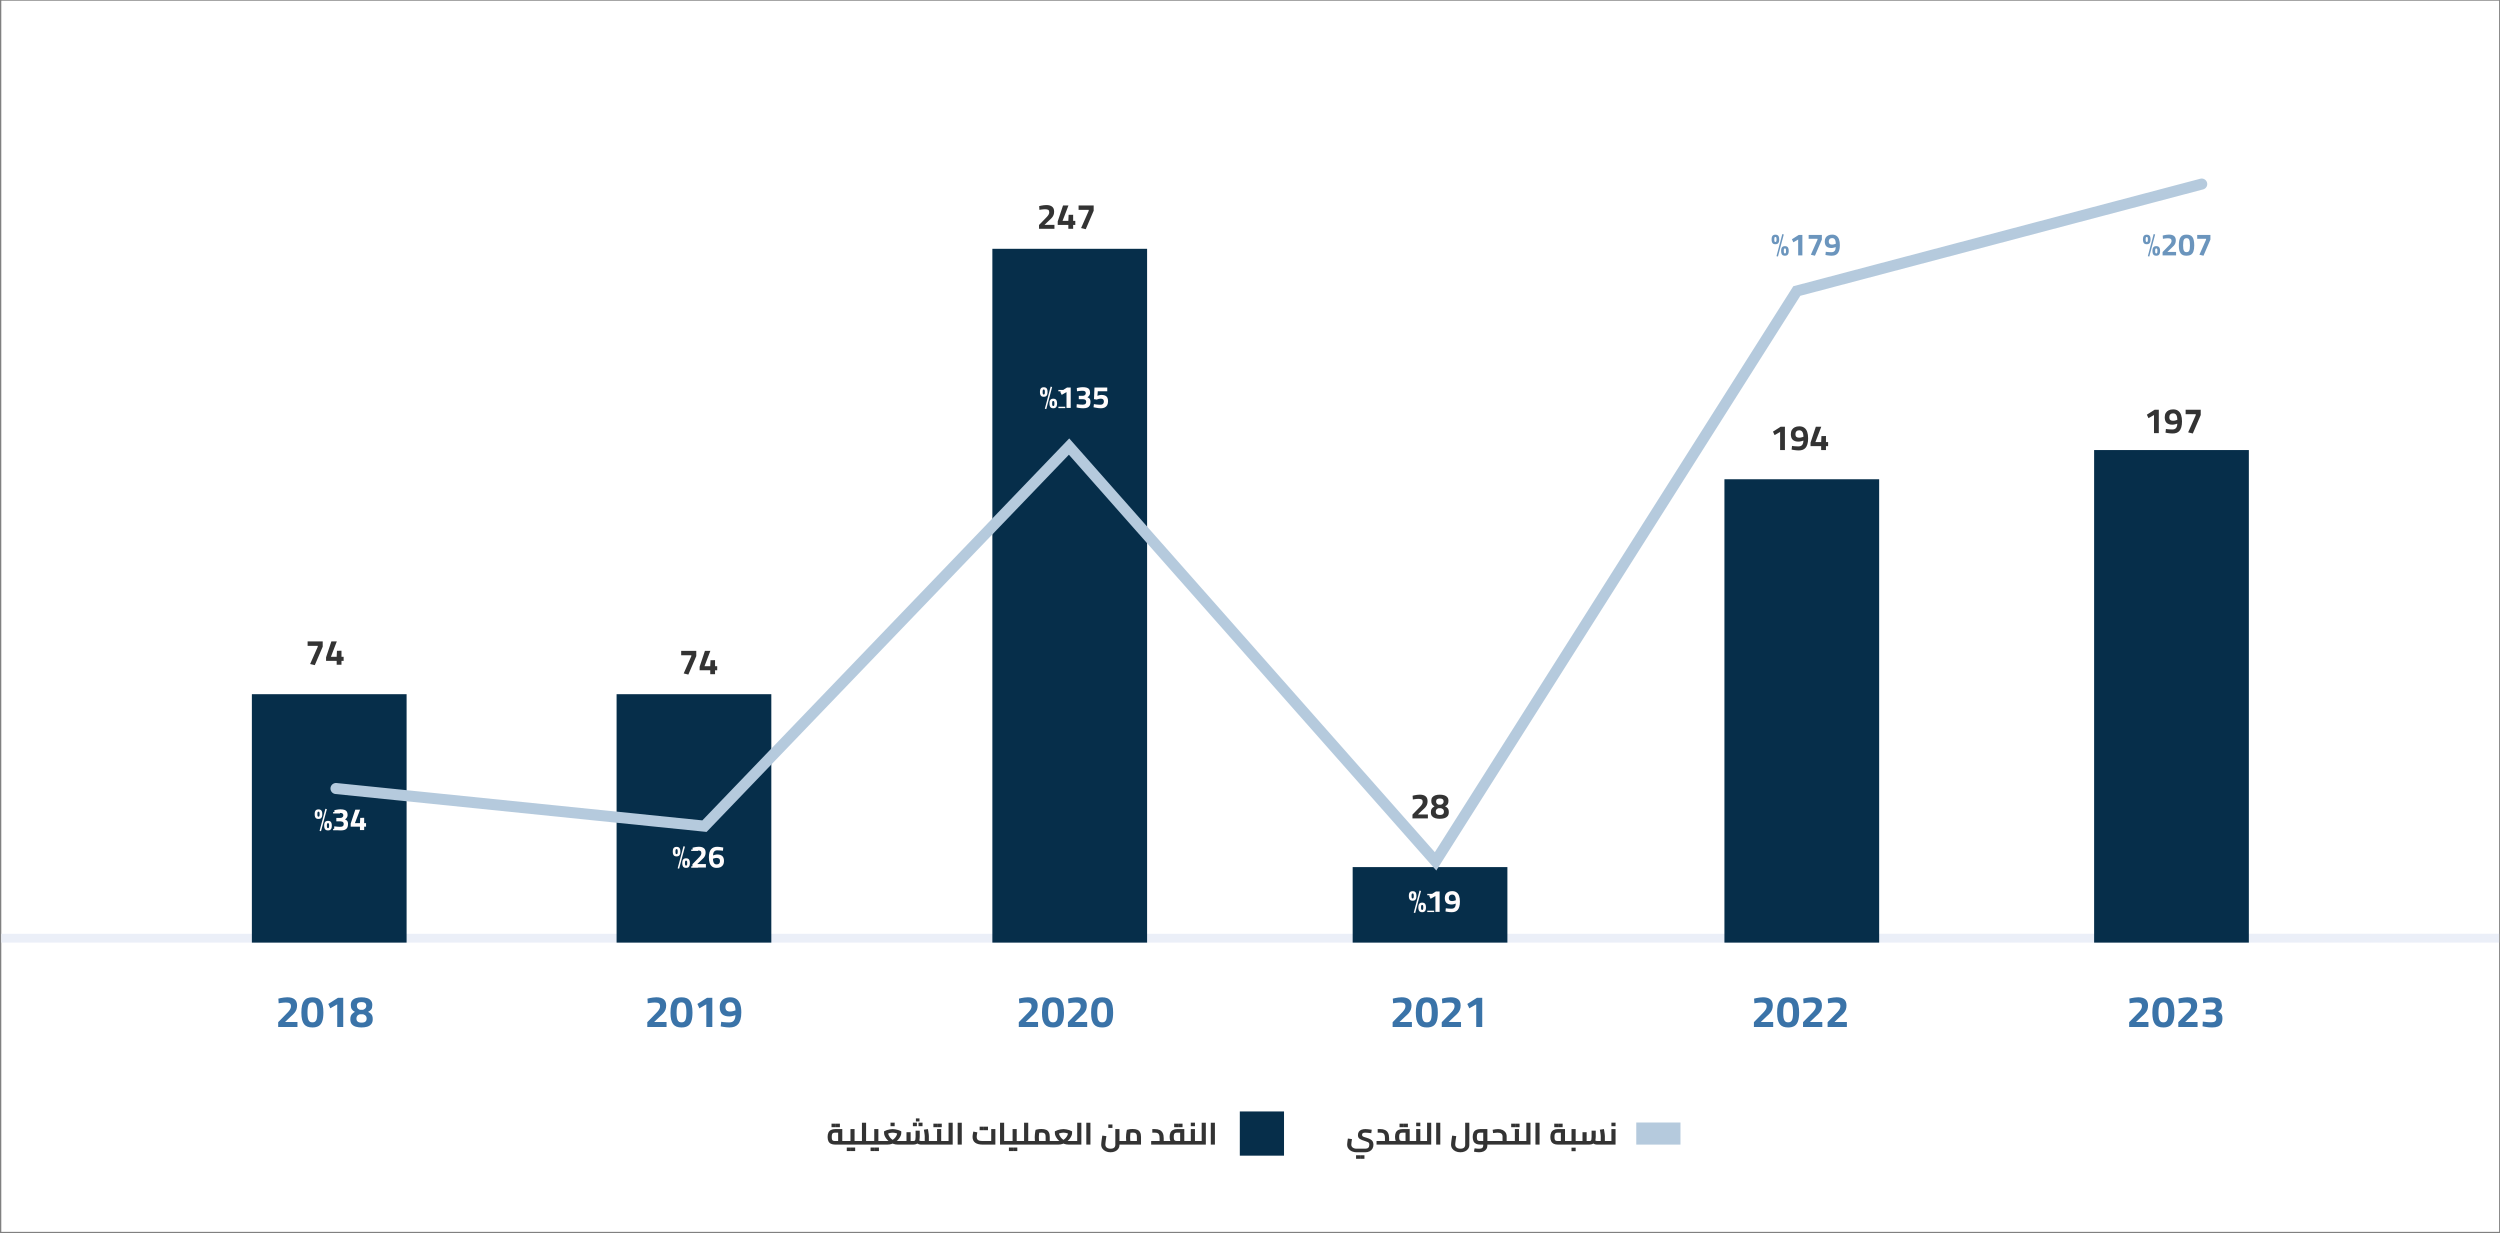 <svg width="1131" height="558" viewBox="0 0 1131 558" fill="none" xmlns="http://www.w3.org/2000/svg">
<rect x="0" y="0" width="1131" height="558" fill="#808080" stroke="none"/>
<path d="M1130.59 0.317H0.587V557.286H1130.59V0.317Z" fill="white"/>
<line x1="0.587" y1="424.437" x2="1130.59" y2="424.436" stroke="#EBEFF8" stroke-width="4"/>
<path d="M974.47 195.938L974.47 187.746L971.974 189.186L971.238 187.602L974.742 185.378H976.646L976.646 195.938H974.47ZM982.833 196.114C982.513 196.114 982.156 196.093 981.761 196.05C981.377 196.007 980.998 195.959 980.625 195.906C980.262 195.842 979.948 195.783 979.681 195.73L979.857 194.066C980.081 194.098 980.358 194.135 980.689 194.178C981.03 194.21 981.382 194.237 981.745 194.258C982.108 194.279 982.449 194.29 982.769 194.29C983.526 194.29 984.081 194.071 984.433 193.634C984.796 193.197 984.988 192.535 985.009 191.65C984.785 191.735 984.54 191.815 984.273 191.89C984.017 191.965 983.761 192.023 983.505 192.066C983.26 192.109 983.036 192.13 982.833 192.13C981.681 192.13 980.806 191.858 980.209 191.314C979.622 190.77 979.329 189.917 979.329 188.754C979.329 187.986 979.484 187.341 979.793 186.818C980.113 186.285 980.556 185.885 981.121 185.618C981.697 185.341 982.369 185.202 983.137 185.202C984.065 185.202 984.822 185.421 985.409 185.858C986.006 186.285 986.444 186.903 986.721 187.714C986.998 188.525 987.137 189.501 987.137 190.642C987.137 191.698 987.03 192.578 986.817 193.282C986.614 193.986 986.326 194.546 985.953 194.962C985.58 195.378 985.126 195.677 984.593 195.858C984.07 196.029 983.484 196.114 982.833 196.114ZM983.057 190.354C983.281 190.354 983.516 190.333 983.761 190.29C984.006 190.237 984.241 190.178 984.465 190.114C984.689 190.039 984.876 189.975 985.025 189.922C985.014 189.335 984.95 188.823 984.833 188.386C984.716 187.949 984.518 187.607 984.241 187.362C983.974 187.117 983.606 186.994 983.137 186.994C982.582 186.994 982.15 187.154 981.841 187.474C981.542 187.794 981.393 188.221 981.393 188.754C981.393 189.309 981.532 189.714 981.809 189.97C982.097 190.226 982.513 190.354 983.057 190.354ZM992.028 196.114L989.916 195.602L993.372 187.794L993.372 187.378H988.78L988.78 185.378H995.612L995.612 187.762L992.028 196.114Z" fill="#333333"/>
<path d="M963.232 464.602L963.232 462.442L966.252 459.342C966.825 458.755 967.319 458.242 967.732 457.802C968.145 457.349 968.459 456.922 968.672 456.522C968.899 456.122 969.012 455.695 969.012 455.242C969.012 454.575 968.825 454.129 968.452 453.902C968.079 453.662 967.479 453.542 966.652 453.542C966.319 453.542 965.952 453.562 965.552 453.602C965.152 453.642 964.765 453.689 964.392 453.742C964.032 453.795 963.719 453.849 963.452 453.902L963.312 451.782C963.605 451.702 963.965 451.615 964.392 451.522C964.832 451.429 965.305 451.349 965.812 451.282C966.332 451.202 966.839 451.162 967.332 451.162C968.772 451.162 969.872 451.469 970.632 452.082C971.392 452.682 971.772 453.615 971.772 454.882C971.772 455.575 971.672 456.189 971.472 456.722C971.285 457.255 970.985 457.769 970.572 458.262C970.172 458.742 969.639 459.269 968.972 459.842L966.332 462.362H971.952L971.952 464.602H963.232ZM978.725 464.822C977.872 464.822 977.132 464.709 976.505 464.482C975.879 464.242 975.359 463.862 974.945 463.342C974.545 462.809 974.239 462.115 974.025 461.262C973.825 460.409 973.725 459.362 973.725 458.122C973.725 456.842 973.825 455.755 974.025 454.862C974.239 453.969 974.552 453.255 974.965 452.722C975.379 452.175 975.892 451.782 976.505 451.542C977.132 451.302 977.865 451.182 978.705 451.182C979.572 451.182 980.319 451.302 980.945 451.542C981.572 451.782 982.085 452.175 982.485 452.722C982.899 453.255 983.199 453.969 983.385 454.862C983.585 455.742 983.685 456.829 983.685 458.122C983.685 459.762 983.505 461.075 983.145 462.062C982.799 463.035 982.259 463.742 981.525 464.182C980.792 464.609 979.859 464.822 978.725 464.822ZM978.725 462.502C979.099 462.502 979.419 462.442 979.685 462.322C979.965 462.189 980.199 461.962 980.385 461.642C980.572 461.322 980.705 460.875 980.785 460.302C980.879 459.729 980.925 459.002 980.925 458.122C980.925 457.189 980.879 456.422 980.785 455.822C980.705 455.222 980.579 454.755 980.405 454.422C980.232 454.075 980.005 453.835 979.725 453.702C979.445 453.555 979.112 453.482 978.725 453.482C978.339 453.482 978.005 453.555 977.725 453.702C977.445 453.835 977.212 454.069 977.025 454.402C976.852 454.735 976.719 455.209 976.625 455.822C976.532 456.422 976.485 457.195 976.485 458.142C976.485 459.022 976.532 459.749 976.625 460.322C976.732 460.895 976.879 461.342 977.065 461.662C977.252 461.969 977.479 462.189 977.745 462.322C978.025 462.442 978.352 462.502 978.725 462.502ZM985.459 464.602L985.459 462.442L988.479 459.342C989.052 458.755 989.545 458.242 989.959 457.802C990.372 457.349 990.685 456.922 990.899 456.522C991.125 456.122 991.239 455.695 991.239 455.242C991.239 454.575 991.052 454.129 990.679 453.902C990.305 453.662 989.705 453.542 988.879 453.542C988.545 453.542 988.179 453.562 987.779 453.602C987.379 453.642 986.992 453.689 986.619 453.742C986.259 453.795 985.945 453.849 985.679 453.902L985.539 451.782C985.832 451.702 986.192 451.615 986.619 451.522C987.059 451.429 987.532 451.349 988.039 451.282C988.559 451.202 989.065 451.162 989.559 451.162C990.999 451.162 992.099 451.469 992.859 452.082C993.619 452.682 993.999 453.615 993.999 454.882C993.999 455.575 993.899 456.189 993.699 456.722C993.512 457.255 993.212 457.769 992.799 458.262C992.399 458.742 991.865 459.269 991.199 459.842L988.559 462.362H994.179L994.179 464.602H985.459ZM1000.73 464.822C1000.24 464.822 999.718 464.795 999.172 464.742C998.638 464.689 998.125 464.622 997.632 464.542C997.152 464.449 996.752 464.369 996.432 464.302L996.552 462.162C996.872 462.202 997.252 462.249 997.692 462.302C998.145 462.355 998.605 462.402 999.072 462.442C999.552 462.469 999.992 462.482 1000.39 462.482C1001.15 462.482 1001.72 462.342 1002.09 462.062C1002.47 461.782 1002.65 461.329 1002.65 460.702C1002.65 460.275 1002.57 459.942 1002.39 459.702C1002.23 459.449 1001.99 459.262 1001.67 459.142C1001.37 459.022 1001.01 458.955 1000.59 458.942H997.872L997.872 456.742H1000.53C1000.84 456.742 1001.13 456.675 1001.41 456.542C1001.71 456.409 1001.94 456.215 1002.11 455.962C1002.3 455.709 1002.39 455.402 1002.39 455.042C1002.39 454.482 1002.22 454.089 1001.87 453.862C1001.54 453.622 1000.99 453.502 1000.23 453.502C999.832 453.502 999.412 453.522 998.972 453.562C998.532 453.602 998.112 453.649 997.712 453.702C997.312 453.742 996.978 453.789 996.712 453.842L996.592 451.742C996.885 451.662 997.245 451.582 997.672 451.502C998.098 451.409 998.552 451.335 999.032 451.282C999.512 451.215 999.965 451.182 1000.39 451.182C1001.53 451.182 1002.44 451.302 1003.13 451.542C1003.84 451.769 1004.35 452.149 1004.67 452.682C1004.99 453.202 1005.15 453.889 1005.15 454.742C1005.15 455.209 1005.09 455.602 1004.97 455.922C1004.87 456.242 1004.72 456.515 1004.53 456.742C1004.36 456.969 1004.18 457.155 1003.99 457.302C1003.81 457.435 1003.63 457.555 1003.47 457.662C1003.87 457.849 1004.22 458.055 1004.51 458.282C1004.81 458.509 1005.03 458.809 1005.19 459.182C1005.35 459.555 1005.43 460.055 1005.43 460.682C1005.43 461.682 1005.26 462.489 1004.91 463.102C1004.57 463.702 1004.05 464.142 1003.35 464.422C1002.66 464.689 1001.79 464.822 1000.73 464.822Z" fill="#3A73A8"/>
<path d="M292.83 464.602L292.83 462.442L295.85 459.342C296.423 458.755 296.916 458.242 297.33 457.802C297.743 457.349 298.056 456.922 298.27 456.522C298.496 456.122 298.61 455.695 298.61 455.242C298.61 454.575 298.423 454.129 298.05 453.902C297.676 453.662 297.076 453.542 296.25 453.542C295.916 453.542 295.55 453.562 295.15 453.602C294.75 453.642 294.363 453.689 293.99 453.742C293.63 453.795 293.316 453.849 293.05 453.902L292.91 451.782C293.203 451.702 293.563 451.615 293.99 451.522C294.43 451.429 294.903 451.349 295.41 451.282C295.93 451.202 296.436 451.162 296.93 451.162C298.37 451.162 299.47 451.469 300.23 452.082C300.99 452.682 301.37 453.615 301.37 454.882C301.37 455.575 301.27 456.189 301.07 456.722C300.883 457.255 300.583 457.769 300.17 458.262C299.77 458.742 299.236 459.269 298.57 459.842L295.93 462.362H301.55L301.55 464.602H292.83ZM308.323 464.822C307.47 464.822 306.73 464.709 306.103 464.482C305.476 464.242 304.956 463.862 304.543 463.342C304.143 462.809 303.836 462.115 303.623 461.262C303.423 460.409 303.323 459.362 303.323 458.122C303.323 456.842 303.423 455.755 303.623 454.862C303.836 453.969 304.15 453.255 304.563 452.722C304.976 452.175 305.49 451.782 306.103 451.542C306.73 451.302 307.463 451.182 308.303 451.182C309.17 451.182 309.916 451.302 310.543 451.542C311.17 451.782 311.683 452.175 312.083 452.722C312.496 453.255 312.796 453.969 312.983 454.862C313.183 455.742 313.283 456.829 313.283 458.122C313.283 459.762 313.103 461.075 312.743 462.062C312.396 463.035 311.856 463.742 311.123 464.182C310.39 464.609 309.456 464.822 308.323 464.822ZM308.323 462.502C308.696 462.502 309.016 462.442 309.283 462.322C309.563 462.189 309.796 461.962 309.983 461.642C310.17 461.322 310.303 460.875 310.383 460.302C310.476 459.729 310.523 459.002 310.523 458.122C310.523 457.189 310.476 456.422 310.383 455.822C310.303 455.222 310.176 454.755 310.003 454.422C309.83 454.075 309.603 453.835 309.323 453.702C309.043 453.555 308.71 453.482 308.323 453.482C307.936 453.482 307.603 453.555 307.323 453.702C307.043 453.835 306.81 454.069 306.623 454.402C306.45 454.735 306.316 455.209 306.223 455.822C306.13 456.422 306.083 457.195 306.083 458.142C306.083 459.022 306.13 459.749 306.223 460.322C306.33 460.895 306.476 461.342 306.663 461.662C306.85 461.969 307.076 462.189 307.343 462.322C307.623 462.442 307.95 462.502 308.323 462.502ZM319.536 464.602L319.536 454.362L316.416 456.162L315.496 454.182L319.876 451.402H322.256L322.256 464.602H319.536ZM329.989 464.822C329.589 464.822 329.143 464.795 328.649 464.742C328.169 464.689 327.696 464.629 327.229 464.562C326.776 464.482 326.383 464.409 326.049 464.342L326.269 462.262C326.549 462.302 326.896 462.349 327.309 462.402C327.736 462.442 328.176 462.475 328.629 462.502C329.083 462.529 329.509 462.542 329.909 462.542C330.856 462.542 331.549 462.269 331.989 461.722C332.443 461.175 332.683 460.349 332.709 459.242C332.429 459.349 332.123 459.449 331.789 459.542C331.469 459.635 331.149 459.709 330.829 459.762C330.523 459.815 330.243 459.842 329.989 459.842C328.549 459.842 327.456 459.502 326.709 458.822C325.976 458.142 325.609 457.075 325.609 455.622C325.609 454.662 325.803 453.855 326.189 453.202C326.589 452.535 327.143 452.035 327.849 451.702C328.569 451.355 329.409 451.182 330.369 451.182C331.529 451.182 332.476 451.455 333.209 452.002C333.956 452.535 334.503 453.309 334.849 454.322C335.196 455.335 335.369 456.555 335.369 457.982C335.369 459.302 335.236 460.402 334.969 461.282C334.716 462.162 334.356 462.862 333.889 463.382C333.423 463.902 332.856 464.275 332.189 464.502C331.536 464.715 330.803 464.822 329.989 464.822ZM330.269 457.622C330.549 457.622 330.843 457.595 331.149 457.542C331.456 457.475 331.749 457.402 332.029 457.322C332.309 457.229 332.543 457.149 332.729 457.082C332.716 456.349 332.636 455.709 332.489 455.162C332.343 454.615 332.096 454.189 331.749 453.882C331.416 453.575 330.956 453.422 330.369 453.422C329.676 453.422 329.136 453.622 328.749 454.022C328.376 454.422 328.189 454.955 328.189 455.622C328.189 456.315 328.363 456.822 328.709 457.142C329.069 457.462 329.589 457.622 330.269 457.622Z" fill="#3A73A8"/>
<path d="M125.849 464.602L125.849 462.442L128.869 459.342C129.442 458.755 129.936 458.242 130.349 457.802C130.762 457.349 131.076 456.922 131.289 456.522C131.516 456.122 131.629 455.695 131.629 455.242C131.629 454.575 131.442 454.129 131.069 453.902C130.696 453.662 130.096 453.542 129.269 453.542C128.936 453.542 128.569 453.562 128.169 453.602C127.769 453.642 127.382 453.689 127.009 453.742C126.649 453.795 126.336 453.849 126.069 453.902L125.929 451.782C126.222 451.702 126.582 451.615 127.009 451.522C127.449 451.429 127.922 451.349 128.429 451.282C128.949 451.202 129.456 451.162 129.949 451.162C131.389 451.162 132.489 451.469 133.249 452.082C134.009 452.682 134.389 453.615 134.389 454.882C134.389 455.575 134.289 456.189 134.089 456.722C133.902 457.255 133.602 457.769 133.189 458.262C132.789 458.742 132.256 459.269 131.589 459.842L128.949 462.362H134.569L134.569 464.602H125.849ZM141.342 464.822C140.489 464.822 139.749 464.709 139.122 464.482C138.496 464.242 137.976 463.862 137.562 463.342C137.162 462.809 136.856 462.115 136.642 461.262C136.442 460.409 136.342 459.362 136.342 458.122C136.342 456.842 136.442 455.755 136.642 454.862C136.856 453.969 137.169 453.255 137.582 452.722C137.996 452.175 138.509 451.782 139.122 451.542C139.749 451.302 140.482 451.182 141.322 451.182C142.189 451.182 142.936 451.302 143.562 451.542C144.189 451.782 144.702 452.175 145.102 452.722C145.516 453.255 145.816 453.969 146.002 454.862C146.202 455.742 146.302 456.829 146.302 458.122C146.302 459.762 146.122 461.075 145.762 462.062C145.416 463.035 144.876 463.742 144.142 464.182C143.409 464.609 142.476 464.822 141.342 464.822ZM141.342 462.502C141.716 462.502 142.036 462.442 142.302 462.322C142.582 462.189 142.816 461.962 143.002 461.642C143.189 461.322 143.322 460.875 143.402 460.302C143.496 459.729 143.542 459.002 143.542 458.122C143.542 457.189 143.496 456.422 143.402 455.822C143.322 455.222 143.196 454.755 143.022 454.422C142.849 454.075 142.622 453.835 142.342 453.702C142.062 453.555 141.729 453.482 141.342 453.482C140.956 453.482 140.622 453.555 140.342 453.702C140.062 453.835 139.829 454.069 139.642 454.402C139.469 454.735 139.336 455.209 139.242 455.822C139.149 456.422 139.102 457.195 139.102 458.142C139.102 459.022 139.149 459.749 139.242 460.322C139.349 460.895 139.496 461.342 139.682 461.662C139.869 461.969 140.096 462.189 140.362 462.322C140.642 462.442 140.969 462.502 141.342 462.502ZM152.556 464.602L152.556 454.362L149.436 456.162L148.516 454.182L152.896 451.402H155.276L155.276 464.602H152.556ZM163.529 464.822C162.636 464.822 161.802 464.715 161.029 464.502C160.269 464.289 159.656 463.915 159.189 463.382C158.722 462.849 158.489 462.115 158.489 461.182C158.489 460.515 158.569 459.982 158.729 459.582C158.902 459.182 159.142 458.842 159.449 458.562C159.756 458.282 160.122 458.015 160.549 457.762C159.909 457.415 159.442 457.015 159.149 456.562C158.856 456.109 158.709 455.469 158.709 454.642C158.709 453.829 158.909 453.169 159.309 452.662C159.722 452.155 160.289 451.782 161.009 451.542C161.742 451.302 162.582 451.182 163.529 451.182C164.476 451.182 165.316 451.295 166.049 451.522C166.796 451.749 167.376 452.122 167.789 452.642C168.216 453.149 168.429 453.822 168.429 454.662C168.429 455.515 168.282 456.162 167.989 456.602C167.696 457.029 167.202 457.422 166.509 457.782C166.976 457.995 167.362 458.242 167.669 458.522C167.989 458.789 168.229 459.122 168.389 459.522C168.549 459.922 168.629 460.435 168.629 461.062C168.629 462.035 168.396 462.795 167.929 463.342C167.462 463.889 166.842 464.275 166.069 464.502C165.309 464.715 164.462 464.822 163.529 464.822ZM163.529 462.642C163.996 462.642 164.402 462.589 164.749 462.482C165.109 462.362 165.382 462.169 165.569 461.902C165.769 461.622 165.869 461.242 165.869 460.762C165.869 460.389 165.796 460.082 165.649 459.842C165.516 459.589 165.322 459.382 165.069 459.222C164.829 459.062 164.562 458.935 164.269 458.842H162.769C162.302 458.989 161.929 459.222 161.649 459.542C161.382 459.849 161.249 460.275 161.249 460.822C161.249 461.262 161.342 461.615 161.529 461.882C161.729 462.149 162.002 462.342 162.349 462.462C162.696 462.582 163.089 462.642 163.529 462.642ZM162.769 456.822H164.269C164.709 456.649 165.056 456.422 165.309 456.142C165.562 455.862 165.689 455.495 165.689 455.042C165.689 454.442 165.502 454.009 165.129 453.742C164.769 453.475 164.242 453.342 163.549 453.342C162.869 453.342 162.349 453.475 161.989 453.742C161.629 454.009 161.449 454.435 161.449 455.022C161.449 455.489 161.562 455.862 161.789 456.142C162.016 456.422 162.342 456.649 162.769 456.822Z" fill="#3A73A8"/>
<path d="M460.9 464.602L460.9 462.442L463.92 459.342C464.493 458.755 464.987 458.242 465.4 457.802C465.813 457.349 466.127 456.922 466.34 456.522C466.567 456.122 466.68 455.695 466.68 455.242C466.68 454.575 466.493 454.129 466.12 453.902C465.747 453.662 465.147 453.542 464.32 453.542C463.987 453.542 463.62 453.562 463.22 453.602C462.82 453.642 462.433 453.689 462.06 453.742C461.7 453.795 461.387 453.849 461.12 453.902L460.98 451.782C461.273 451.702 461.633 451.615 462.06 451.522C462.5 451.429 462.973 451.349 463.48 451.282C464 451.202 464.507 451.162 465 451.162C466.44 451.162 467.54 451.469 468.3 452.082C469.06 452.682 469.44 453.615 469.44 454.882C469.44 455.575 469.34 456.189 469.14 456.722C468.953 457.255 468.653 457.769 468.24 458.262C467.84 458.742 467.307 459.269 466.64 459.842L464 462.362H469.62L469.62 464.602H460.9ZM476.393 464.822C475.54 464.822 474.8 464.709 474.173 464.482C473.547 464.242 473.027 463.862 472.613 463.342C472.213 462.809 471.907 462.115 471.693 461.262C471.493 460.409 471.393 459.362 471.393 458.122C471.393 456.842 471.493 455.755 471.693 454.862C471.907 453.969 472.22 453.255 472.633 452.722C473.047 452.175 473.56 451.782 474.173 451.542C474.8 451.302 475.533 451.182 476.373 451.182C477.24 451.182 477.987 451.302 478.613 451.542C479.24 451.782 479.753 452.175 480.153 452.722C480.567 453.255 480.867 453.969 481.053 454.862C481.253 455.742 481.353 456.829 481.353 458.122C481.353 459.762 481.173 461.075 480.813 462.062C480.467 463.035 479.927 463.742 479.193 464.182C478.46 464.609 477.527 464.822 476.393 464.822ZM476.393 462.502C476.767 462.502 477.087 462.442 477.353 462.322C477.633 462.189 477.867 461.962 478.053 461.642C478.24 461.322 478.373 460.875 478.453 460.302C478.547 459.729 478.593 459.002 478.593 458.122C478.593 457.189 478.547 456.422 478.453 455.822C478.373 455.222 478.247 454.755 478.073 454.422C477.9 454.075 477.673 453.835 477.393 453.702C477.113 453.555 476.78 453.482 476.393 453.482C476.007 453.482 475.673 453.555 475.393 453.702C475.113 453.835 474.88 454.069 474.693 454.402C474.52 454.735 474.387 455.209 474.293 455.822C474.2 456.422 474.153 457.195 474.153 458.142C474.153 459.022 474.2 459.749 474.293 460.322C474.4 460.895 474.547 461.342 474.733 461.662C474.92 461.969 475.147 462.189 475.413 462.322C475.693 462.442 476.02 462.502 476.393 462.502ZM483.126 464.602L483.126 462.442L486.146 459.342C486.72 458.755 487.213 458.242 487.626 457.802C488.04 457.349 488.353 456.922 488.566 456.522C488.793 456.122 488.906 455.695 488.906 455.242C488.906 454.575 488.72 454.129 488.346 453.902C487.973 453.662 487.373 453.542 486.546 453.542C486.213 453.542 485.846 453.562 485.446 453.602C485.046 453.642 484.66 453.689 484.286 453.742C483.926 453.795 483.613 453.849 483.346 453.902L483.206 451.782C483.5 451.702 483.86 451.615 484.286 451.522C484.726 451.429 485.2 451.349 485.706 451.282C486.226 451.202 486.733 451.162 487.226 451.162C488.666 451.162 489.766 451.469 490.526 452.082C491.286 452.682 491.666 453.615 491.666 454.882C491.666 455.575 491.566 456.189 491.366 456.722C491.18 457.255 490.88 457.769 490.466 458.262C490.066 458.742 489.533 459.269 488.866 459.842L486.226 462.362H491.846L491.846 464.602H483.126ZM498.62 464.822C497.766 464.822 497.026 464.709 496.4 464.482C495.773 464.242 495.253 463.862 494.84 463.342C494.44 462.809 494.133 462.115 493.92 461.262C493.72 460.409 493.62 459.362 493.62 458.122C493.62 456.842 493.72 455.755 493.92 454.862C494.133 453.969 494.446 453.255 494.86 452.722C495.273 452.175 495.786 451.782 496.4 451.542C497.026 451.302 497.76 451.182 498.6 451.182C499.466 451.182 500.213 451.302 500.84 451.542C501.466 451.782 501.98 452.175 502.38 452.722C502.793 453.255 503.093 453.969 503.28 454.862C503.48 455.742 503.58 456.829 503.58 458.122C503.58 459.762 503.4 461.075 503.04 462.062C502.693 463.035 502.153 463.742 501.42 464.182C500.686 464.609 499.753 464.822 498.62 464.822ZM498.62 462.502C498.993 462.502 499.313 462.442 499.58 462.322C499.86 462.189 500.093 461.962 500.28 461.642C500.466 461.322 500.6 460.875 500.68 460.302C500.773 459.729 500.82 459.002 500.82 458.122C500.82 457.189 500.773 456.422 500.68 455.822C500.6 455.222 500.473 454.755 500.3 454.422C500.126 454.075 499.9 453.835 499.62 453.702C499.34 453.555 499.006 453.482 498.62 453.482C498.233 453.482 497.9 453.555 497.62 453.702C497.34 453.835 497.106 454.069 496.92 454.402C496.746 454.735 496.613 455.209 496.52 455.822C496.426 456.422 496.38 457.195 496.38 458.142C496.38 459.022 496.426 459.749 496.52 460.322C496.626 460.895 496.773 461.342 496.96 461.662C497.146 461.969 497.373 462.189 497.64 462.322C497.92 462.442 498.246 462.502 498.62 462.502Z" fill="#3A73A8"/>
<path d="M630.024 464.602L630.024 462.442L633.044 459.342C633.617 458.755 634.111 458.242 634.524 457.802C634.937 457.349 635.251 456.922 635.464 456.522C635.691 456.122 635.804 455.695 635.804 455.242C635.804 454.575 635.617 454.129 635.244 453.902C634.871 453.662 634.271 453.542 633.444 453.542C633.111 453.542 632.744 453.562 632.344 453.602C631.944 453.642 631.557 453.689 631.184 453.742C630.824 453.795 630.511 453.849 630.244 453.902L630.104 451.782C630.397 451.702 630.757 451.615 631.184 451.522C631.624 451.429 632.097 451.349 632.604 451.282C633.124 451.202 633.631 451.162 634.124 451.162C635.564 451.162 636.664 451.469 637.424 452.082C638.184 452.682 638.564 453.615 638.564 454.882C638.564 455.575 638.464 456.189 638.264 456.722C638.077 457.255 637.777 457.769 637.364 458.262C636.964 458.742 636.431 459.269 635.764 459.842L633.124 462.362H638.744L638.744 464.602H630.024ZM645.517 464.822C644.664 464.822 643.924 464.709 643.297 464.482C642.671 464.242 642.151 463.862 641.737 463.342C641.337 462.809 641.031 462.115 640.817 461.262C640.617 460.409 640.517 459.362 640.517 458.122C640.517 456.842 640.617 455.755 640.817 454.862C641.031 453.969 641.344 453.255 641.757 452.722C642.171 452.175 642.684 451.782 643.297 451.542C643.924 451.302 644.657 451.182 645.497 451.182C646.364 451.182 647.111 451.302 647.737 451.542C648.364 451.782 648.877 452.175 649.277 452.722C649.691 453.255 649.991 453.969 650.177 454.862C650.377 455.742 650.477 456.829 650.477 458.122C650.477 459.762 650.297 461.075 649.937 462.062C649.591 463.035 649.051 463.742 648.317 464.182C647.584 464.609 646.651 464.822 645.517 464.822ZM645.517 462.502C645.891 462.502 646.211 462.442 646.477 462.322C646.757 462.189 646.991 461.962 647.177 461.642C647.364 461.322 647.497 460.875 647.577 460.302C647.671 459.729 647.717 459.002 647.717 458.122C647.717 457.189 647.671 456.422 647.577 455.822C647.497 455.222 647.371 454.755 647.197 454.422C647.024 454.075 646.797 453.835 646.517 453.702C646.237 453.555 645.904 453.482 645.517 453.482C645.131 453.482 644.797 453.555 644.517 453.702C644.237 453.835 644.004 454.069 643.817 454.402C643.644 454.735 643.511 455.209 643.417 455.822C643.324 456.422 643.277 457.195 643.277 458.142C643.277 459.022 643.324 459.749 643.417 460.322C643.524 460.895 643.671 461.342 643.857 461.662C644.044 461.969 644.271 462.189 644.537 462.322C644.817 462.442 645.144 462.502 645.517 462.502ZM652.25 464.602L652.25 462.442L655.27 459.342C655.844 458.755 656.337 458.242 656.75 457.802C657.164 457.349 657.477 456.922 657.69 456.522C657.917 456.122 658.03 455.695 658.03 455.242C658.03 454.575 657.844 454.129 657.47 453.902C657.097 453.662 656.497 453.542 655.67 453.542C655.337 453.542 654.97 453.562 654.57 453.602C654.17 453.642 653.784 453.689 653.41 453.742C653.05 453.795 652.737 453.849 652.47 453.902L652.33 451.782C652.624 451.702 652.984 451.615 653.41 451.522C653.85 451.429 654.324 451.349 654.83 451.282C655.35 451.202 655.857 451.162 656.35 451.162C657.79 451.162 658.89 451.469 659.65 452.082C660.41 452.682 660.79 453.615 660.79 454.882C660.79 455.575 660.69 456.189 660.49 456.722C660.304 457.255 660.004 457.769 659.59 458.262C659.19 458.742 658.657 459.269 657.99 459.842L655.35 462.362H660.97L660.97 464.602H652.25ZM667.844 464.602L667.844 454.362L664.724 456.162L663.804 454.182L668.184 451.402H670.564L670.564 464.602H667.844Z" fill="#3A73A8"/>
<path d="M793.468 464.602L793.468 462.442L796.488 459.342C797.062 458.755 797.555 458.242 797.968 457.802C798.382 457.349 798.695 456.922 798.908 456.522C799.135 456.122 799.248 455.695 799.248 455.242C799.248 454.575 799.062 454.129 798.688 453.902C798.315 453.662 797.715 453.542 796.888 453.542C796.555 453.542 796.188 453.562 795.788 453.602C795.388 453.642 795.002 453.689 794.628 453.742C794.268 453.795 793.955 453.849 793.688 453.902L793.548 451.782C793.842 451.702 794.202 451.615 794.628 451.522C795.068 451.429 795.542 451.349 796.048 451.282C796.568 451.202 797.075 451.162 797.568 451.162C799.008 451.162 800.108 451.469 800.868 452.082C801.628 452.682 802.008 453.615 802.008 454.882C802.008 455.575 801.908 456.189 801.708 456.722C801.522 457.255 801.222 457.769 800.808 458.262C800.408 458.742 799.875 459.269 799.208 459.842L796.568 462.362H802.188L802.188 464.602H793.468ZM808.962 464.822C808.108 464.822 807.368 464.709 806.742 464.482C806.115 464.242 805.595 463.862 805.182 463.342C804.782 462.809 804.475 462.115 804.262 461.262C804.062 460.409 803.962 459.362 803.962 458.122C803.962 456.842 804.062 455.755 804.262 454.862C804.475 453.969 804.788 453.255 805.202 452.722C805.615 452.175 806.128 451.782 806.742 451.542C807.368 451.302 808.102 451.182 808.942 451.182C809.808 451.182 810.555 451.302 811.182 451.542C811.808 451.782 812.322 452.175 812.722 452.722C813.135 453.255 813.435 453.969 813.622 454.862C813.822 455.742 813.922 456.829 813.922 458.122C813.922 459.762 813.742 461.075 813.382 462.062C813.035 463.035 812.495 463.742 811.762 464.182C811.028 464.609 810.095 464.822 808.962 464.822ZM808.962 462.502C809.335 462.502 809.655 462.442 809.922 462.322C810.202 462.189 810.435 461.962 810.622 461.642C810.808 461.322 810.942 460.875 811.022 460.302C811.115 459.729 811.162 459.002 811.162 458.122C811.162 457.189 811.115 456.422 811.022 455.822C810.942 455.222 810.815 454.755 810.642 454.422C810.468 454.075 810.242 453.835 809.962 453.702C809.682 453.555 809.348 453.482 808.962 453.482C808.575 453.482 808.242 453.555 807.962 453.702C807.682 453.835 807.448 454.069 807.262 454.402C807.088 454.735 806.955 455.209 806.862 455.822C806.768 456.422 806.722 457.195 806.722 458.142C806.722 459.022 806.768 459.749 806.862 460.322C806.968 460.895 807.115 461.342 807.302 461.662C807.488 461.969 807.715 462.189 807.982 462.322C808.262 462.442 808.588 462.502 808.962 462.502ZM815.695 464.602L815.695 462.442L818.715 459.342C819.288 458.755 819.782 458.242 820.195 457.802C820.608 457.349 820.922 456.922 821.135 456.522C821.362 456.122 821.475 455.695 821.475 455.242C821.475 454.575 821.288 454.129 820.915 453.902C820.542 453.662 819.942 453.542 819.115 453.542C818.782 453.542 818.415 453.562 818.015 453.602C817.615 453.642 817.228 453.689 816.855 453.742C816.495 453.795 816.182 453.849 815.915 453.902L815.775 451.782C816.068 451.702 816.428 451.615 816.855 451.522C817.295 451.429 817.768 451.349 818.275 451.282C818.795 451.202 819.302 451.162 819.795 451.162C821.235 451.162 822.335 451.469 823.095 452.082C823.855 452.682 824.235 453.615 824.235 454.882C824.235 455.575 824.135 456.189 823.935 456.722C823.748 457.255 823.448 457.769 823.035 458.262C822.635 458.742 822.102 459.269 821.435 459.842L818.795 462.362H824.415L824.415 464.602H815.695ZM826.808 464.602L826.808 462.442L829.828 459.342C830.401 458.755 830.895 458.242 831.308 457.802C831.721 457.349 832.035 456.922 832.248 456.522C832.475 456.122 832.588 455.695 832.588 455.242C832.588 454.575 832.401 454.129 832.028 453.902C831.655 453.662 831.055 453.542 830.228 453.542C829.895 453.542 829.528 453.562 829.128 453.602C828.728 453.642 828.341 453.689 827.968 453.742C827.608 453.795 827.295 453.849 827.028 453.902L826.888 451.782C827.181 451.702 827.541 451.615 827.968 451.522C828.408 451.429 828.881 451.349 829.388 451.282C829.908 451.202 830.415 451.162 830.908 451.162C832.348 451.162 833.448 451.469 834.208 452.082C834.968 452.682 835.348 453.615 835.348 454.882C835.348 455.575 835.248 456.189 835.048 456.722C834.861 457.255 834.561 457.769 834.148 458.262C833.748 458.742 833.215 459.269 832.548 459.842L829.908 462.362H835.528L835.528 464.602H826.808Z" fill="#3A73A8"/>
<path d="M805.324 203.603L805.324 195.411L802.828 196.851L802.092 195.267L805.596 193.043H807.5L807.5 203.603H805.324ZM813.687 203.779C813.367 203.779 813.009 203.758 812.615 203.715C812.231 203.673 811.852 203.625 811.479 203.571C811.116 203.507 810.801 203.449 810.535 203.395L810.711 201.731C810.935 201.763 811.212 201.801 811.543 201.843C811.884 201.875 812.236 201.902 812.599 201.923C812.961 201.945 813.303 201.955 813.623 201.955C814.38 201.955 814.935 201.737 815.287 201.299C815.649 200.862 815.841 200.201 815.863 199.315C815.639 199.401 815.393 199.481 815.127 199.555C814.871 199.63 814.615 199.689 814.359 199.731C814.113 199.774 813.889 199.795 813.687 199.795C812.535 199.795 811.66 199.523 811.063 198.979C810.476 198.435 810.183 197.582 810.183 196.419C810.183 195.651 810.337 195.006 810.647 194.483C810.967 193.95 811.409 193.55 811.975 193.283C812.551 193.006 813.223 192.867 813.991 192.867C814.919 192.867 815.676 193.086 816.263 193.523C816.86 193.95 817.297 194.569 817.575 195.379C817.852 196.19 817.991 197.166 817.991 198.307C817.991 199.363 817.884 200.243 817.671 200.947C817.468 201.651 817.18 202.211 816.807 202.627C816.433 203.043 815.98 203.342 815.447 203.523C814.924 203.694 814.337 203.779 813.687 203.779ZM813.911 198.019C814.135 198.019 814.369 197.998 814.615 197.955C814.86 197.902 815.095 197.843 815.319 197.779C815.543 197.705 815.729 197.641 815.879 197.587C815.868 197.001 815.804 196.489 815.687 196.051C815.569 195.614 815.372 195.273 815.095 195.027C814.828 194.782 814.46 194.659 813.991 194.659C813.436 194.659 813.004 194.819 812.695 195.139C812.396 195.459 812.247 195.886 812.247 196.419C812.247 196.974 812.385 197.379 812.663 197.635C812.951 197.891 813.367 198.019 813.911 198.019ZM823.889 203.603L823.889 201.843H819.089L819.089 200.243L821.489 193.043H823.953L821.281 200.003H823.889L824.017 197.283L826.065 197.251L826.065 200.003H827.041L827.041 201.843H826.065L826.065 203.603H823.889Z" fill="#333333"/>
<path d="M639 370.245L639 368.517L641.416 366.037C641.874 365.567 642.269 365.157 642.6 364.805C642.93 364.442 643.181 364.101 643.352 363.781C643.533 363.461 643.624 363.119 643.624 362.757C643.624 362.223 643.474 361.866 643.176 361.685C642.877 361.493 642.397 361.397 641.736 361.397C641.469 361.397 641.176 361.413 640.856 361.445C640.536 361.477 640.226 361.514 639.928 361.557C639.64 361.599 639.389 361.642 639.176 361.685L639.064 359.989C639.298 359.925 639.586 359.855 639.928 359.781C640.28 359.706 640.658 359.642 641.064 359.589C641.48 359.525 641.885 359.493 642.28 359.493C643.432 359.493 644.312 359.738 644.92 360.229C645.528 360.709 645.832 361.455 645.832 362.469C645.832 363.023 645.752 363.514 645.592 363.941C645.442 364.367 645.202 364.778 644.872 365.173C644.552 365.557 644.125 365.978 643.592 366.437L641.48 368.453H645.976L645.976 370.245H639ZM651.362 370.421C650.648 370.421 649.981 370.335 649.362 370.165C648.754 369.994 648.264 369.695 647.89 369.269C647.517 368.842 647.33 368.255 647.33 367.509C647.33 366.975 647.394 366.549 647.522 366.229C647.661 365.909 647.853 365.637 648.098 365.413C648.344 365.189 648.637 364.975 648.978 364.773C648.466 364.495 648.093 364.175 647.858 363.813C647.624 363.45 647.506 362.938 647.506 362.277C647.506 361.626 647.666 361.098 647.986 360.693C648.317 360.287 648.77 359.989 649.346 359.797C649.933 359.605 650.605 359.509 651.362 359.509C652.12 359.509 652.792 359.599 653.378 359.781C653.976 359.962 654.44 360.261 654.77 360.677C655.112 361.082 655.282 361.621 655.282 362.293C655.282 362.975 655.165 363.493 654.93 363.845C654.696 364.186 654.301 364.501 653.746 364.789C654.12 364.959 654.429 365.157 654.674 365.381C654.93 365.594 655.122 365.861 655.25 366.181C655.378 366.501 655.442 366.911 655.442 367.413C655.442 368.191 655.256 368.799 654.882 369.237C654.509 369.674 654.013 369.983 653.394 370.165C652.786 370.335 652.109 370.421 651.362 370.421ZM651.362 368.677C651.736 368.677 652.061 368.634 652.338 368.549C652.626 368.453 652.845 368.298 652.994 368.085C653.154 367.861 653.234 367.557 653.234 367.173C653.234 366.874 653.176 366.629 653.058 366.437C652.952 366.234 652.797 366.069 652.594 365.941C652.402 365.813 652.189 365.711 651.954 365.637H650.754C650.381 365.754 650.082 365.941 649.858 366.197C649.645 366.442 649.538 366.783 649.538 367.221C649.538 367.573 649.613 367.855 649.762 368.069C649.922 368.282 650.141 368.437 650.418 368.533C650.696 368.629 651.01 368.677 651.362 368.677ZM650.754 364.021H651.954C652.306 363.882 652.584 363.701 652.786 363.477C652.989 363.253 653.09 362.959 653.09 362.597C653.09 362.117 652.941 361.77 652.642 361.557C652.354 361.343 651.933 361.237 651.378 361.237C650.834 361.237 650.418 361.343 650.13 361.557C649.842 361.77 649.698 362.111 649.698 362.581C649.698 362.954 649.789 363.253 649.97 363.477C650.152 363.701 650.413 363.882 650.754 364.021Z" fill="#333333"/>
<path d="M470.054 103.51L470.054 101.782L472.47 99.302C472.929 98.833 473.324 98.422 473.654 98.07C473.985 97.707 474.236 97.366 474.406 97.046C474.588 96.726 474.678 96.385 474.678 96.022C474.678 95.489 474.529 95.131 474.23 94.95C473.932 94.758 473.452 94.662 472.79 94.662C472.524 94.662 472.23 94.678 471.91 94.71C471.59 94.742 471.281 94.779 470.982 94.822C470.694 94.865 470.444 94.907 470.23 94.95L470.118 93.254C470.353 93.19 470.641 93.121 470.982 93.046C471.334 92.971 471.713 92.907 472.118 92.854C472.534 92.79 472.94 92.758 473.334 92.758C474.486 92.758 475.366 93.003 475.974 93.494C476.582 93.974 476.886 94.721 476.886 95.734C476.886 96.289 476.806 96.779 476.646 97.206C476.497 97.633 476.257 98.043 475.926 98.438C475.606 98.822 475.18 99.243 474.646 99.702L472.534 101.718H477.03L477.03 103.51H470.054ZM483.313 103.51L483.313 101.75H478.513L478.513 100.15L480.913 92.95H483.377L480.705 99.91H483.313L483.441 97.19L485.489 97.158L485.489 99.91H486.465L486.465 101.75H485.489L485.489 103.51H483.313ZM491.196 103.686L489.084 103.174L492.54 95.366L492.54 94.95H487.948L487.948 92.95H494.78L494.78 95.334L491.196 103.686Z" fill="#333333"/>
<path d="M311.412 305.177L309.3 304.665L312.756 296.857L312.756 296.441H308.164L308.164 294.441H314.996L314.996 296.825L311.412 305.177ZM321.311 305.001L321.311 303.241H316.511L316.511 301.641L318.911 294.441H321.375L318.703 301.401H321.311L321.439 298.681L323.487 298.649L323.487 301.401H324.463L324.463 303.241H323.487L323.487 305.001H321.311Z" fill="#333333"/>
<path d="M142.412 300.916L140.3 300.404L143.756 292.596L143.756 292.18H139.164L139.164 290.18H145.996L145.996 292.564L142.412 300.916ZM152.311 300.74L152.311 298.98H147.511L147.511 297.38L149.911 290.18H152.375L149.703 297.14H152.311L152.439 294.42L154.487 294.388L154.487 297.14H155.463L155.463 298.98H154.487L154.487 300.74H152.311Z" fill="#333333"/>
<path d="M947.379 203.603L947.379 426.437L1017.38 426.437L1017.38 203.603L947.379 203.603Z" fill="#062E4A"/>
<path d="M611.946 392.271L611.946 426.437L681.946 426.437L681.946 392.271L611.946 392.271Z" fill="#062E4A"/>
<path d="M448.946 112.561L448.946 426.437L518.946 426.437L518.946 112.561L448.946 112.561Z" fill="#062E4A"/>
<path d="M780.132 216.813L780.132 426.437L850.132 426.437L850.132 216.813L780.132 216.813Z" fill="#062E4A"/>
<path d="M278.946 314.053L278.946 426.437L348.946 426.437L348.946 314.053L278.946 314.053Z" fill="#062E4A"/>
<path d="M113.946 314.053L113.946 426.437L183.946 426.437L183.946 314.053L113.946 314.053Z" fill="#062E4A"/>
<path d="M145.229 376.05L144.571 375.882L147.203 365.886L147.875 366.068L145.229 376.05ZM144.081 370.492C143.689 370.492 143.363 370.418 143.101 370.268C142.849 370.11 142.663 369.872 142.541 369.554C142.42 369.228 142.359 368.812 142.359 368.308C142.359 367.804 142.42 367.394 142.541 367.076C142.672 366.759 142.863 366.53 143.115 366.39C143.377 366.241 143.699 366.166 144.081 366.166C144.483 366.166 144.809 366.241 145.061 366.39C145.313 366.53 145.5 366.759 145.621 367.076C145.743 367.394 145.803 367.804 145.803 368.308C145.803 368.812 145.743 369.228 145.621 369.554C145.5 369.872 145.313 370.11 145.061 370.268C144.809 370.418 144.483 370.492 144.081 370.492ZM144.081 369.47C144.212 369.47 144.315 369.438 144.389 369.372C144.464 369.298 144.515 369.176 144.543 369.008C144.581 368.831 144.599 368.598 144.599 368.308C144.599 368.019 144.581 367.795 144.543 367.636C144.515 367.468 144.464 367.352 144.389 367.286C144.315 367.212 144.212 367.174 144.081 367.174C143.951 367.174 143.848 367.212 143.773 367.286C143.699 367.352 143.647 367.468 143.619 367.636C143.591 367.795 143.577 368.019 143.577 368.308C143.577 368.598 143.591 368.831 143.619 369.008C143.647 369.176 143.699 369.298 143.773 369.372C143.848 369.438 143.951 369.47 144.081 369.47ZM148.393 375.686C147.992 375.686 147.661 375.612 147.399 375.462C147.147 375.304 146.961 375.066 146.839 374.748C146.718 374.422 146.657 374.006 146.657 373.502C146.657 372.998 146.718 372.588 146.839 372.27C146.97 371.953 147.161 371.72 147.413 371.57C147.675 371.421 148.001 371.346 148.393 371.346C148.785 371.346 149.107 371.421 149.359 371.57C149.611 371.72 149.798 371.953 149.919 372.27C150.05 372.588 150.115 372.998 150.115 373.502C150.115 374.006 150.05 374.422 149.919 374.748C149.798 375.066 149.611 375.304 149.359 375.462C149.107 375.612 148.785 375.686 148.393 375.686ZM148.393 374.664C148.515 374.664 148.613 374.632 148.687 374.566C148.771 374.492 148.827 374.37 148.855 374.202C148.883 374.025 148.897 373.792 148.897 373.502C148.897 373.204 148.883 372.975 148.855 372.816C148.827 372.648 148.776 372.536 148.701 372.48C148.627 372.415 148.524 372.382 148.393 372.382C148.253 372.382 148.146 372.415 148.071 372.48C147.997 372.536 147.945 372.648 147.917 372.816C147.889 372.975 147.875 373.204 147.875 373.502C147.875 373.792 147.889 374.025 147.917 374.202C147.955 374.37 148.011 374.492 148.085 374.566C148.16 374.632 148.263 374.664 148.393 374.664ZM150.698 368.014L150.698 367.384H153.806L153.806 368.014H150.698ZM150.698 375.616L150.698 374.986H153.806L153.806 375.616H150.698ZM154.156 375.686C153.811 375.686 153.447 375.668 153.064 375.63C152.691 375.593 152.331 375.546 151.986 375.49C151.65 375.425 151.37 375.369 151.146 375.322L151.23 373.824C151.454 373.852 151.72 373.885 152.028 373.922C152.345 373.96 152.667 373.992 152.994 374.02C153.33 374.039 153.638 374.048 153.918 374.048C154.45 374.048 154.847 373.95 155.108 373.754C155.369 373.558 155.5 373.241 155.5 372.802C155.5 372.504 155.439 372.27 155.318 372.102C155.206 371.925 155.038 371.794 154.814 371.71C154.599 371.626 154.347 371.58 154.058 371.57H152.154L152.154 370.03H154.016C154.231 370.03 154.436 369.984 154.632 369.89C154.837 369.797 155.001 369.662 155.122 369.484C155.253 369.307 155.318 369.092 155.318 368.84C155.318 368.448 155.197 368.173 154.954 368.014C154.721 367.846 154.338 367.762 153.806 367.762C153.526 367.762 153.232 367.776 152.924 367.804C152.616 367.832 152.322 367.865 152.042 367.902C151.762 367.93 151.529 367.963 151.342 368L151.258 366.53C151.463 366.474 151.715 366.418 152.014 366.362C152.313 366.297 152.63 366.246 152.966 366.208C153.302 366.162 153.619 366.138 153.918 366.138C154.711 366.138 155.351 366.222 155.836 366.39C156.331 366.549 156.69 366.815 156.914 367.188C157.138 367.552 157.25 368.033 157.25 368.63C157.25 368.957 157.208 369.232 157.124 369.456C157.049 369.68 156.947 369.872 156.816 370.03C156.695 370.189 156.569 370.32 156.438 370.422C156.307 370.516 156.186 370.6 156.074 370.674C156.354 370.805 156.597 370.95 156.802 371.108C157.007 371.267 157.166 371.477 157.278 371.738C157.39 372 157.446 372.35 157.446 372.788C157.446 373.488 157.325 374.053 157.082 374.482C156.839 374.902 156.475 375.21 155.99 375.406C155.505 375.593 154.893 375.686 154.156 375.686ZM162.845 375.532L162.845 373.992H158.645L158.645 372.592L160.745 366.292H162.901L160.563 372.382H162.845L162.957 370.002L164.749 369.974L164.749 372.382H165.603L165.603 373.992H164.749L164.749 375.532H162.845Z" fill="#FFFCFC"/>
<path d="M307.229 392.999L306.571 392.831L309.203 382.835L309.875 383.017L307.229 392.999ZM306.081 387.441C305.689 387.441 305.363 387.366 305.101 387.217C304.849 387.058 304.663 386.82 304.541 386.503C304.42 386.176 304.359 385.761 304.359 385.257C304.359 384.753 304.42 384.342 304.541 384.025C304.672 383.708 304.863 383.479 305.115 383.339C305.377 383.19 305.699 383.115 306.081 383.115C306.483 383.115 306.809 383.19 307.061 383.339C307.313 383.479 307.5 383.708 307.621 384.025C307.743 384.342 307.803 384.753 307.803 385.257C307.803 385.761 307.743 386.176 307.621 386.503C307.5 386.82 307.313 387.058 307.061 387.217C306.809 387.366 306.483 387.441 306.081 387.441ZM306.081 386.419C306.212 386.419 306.315 386.386 306.389 386.321C306.464 386.246 306.515 386.125 306.543 385.957C306.581 385.78 306.599 385.546 306.599 385.257C306.599 384.968 306.581 384.744 306.543 384.585C306.515 384.417 306.464 384.3 306.389 384.235C306.315 384.16 306.212 384.123 306.081 384.123C305.951 384.123 305.848 384.16 305.773 384.235C305.699 384.3 305.647 384.417 305.619 384.585C305.591 384.744 305.577 384.968 305.577 385.257C305.577 385.546 305.591 385.78 305.619 385.957C305.647 386.125 305.699 386.246 305.773 386.321C305.848 386.386 305.951 386.419 306.081 386.419ZM310.393 392.635C309.992 392.635 309.661 392.56 309.399 392.411C309.147 392.252 308.961 392.014 308.839 391.697C308.718 391.37 308.657 390.955 308.657 390.451C308.657 389.947 308.718 389.536 308.839 389.219C308.97 388.902 309.161 388.668 309.413 388.519C309.675 388.37 310.001 388.295 310.393 388.295C310.785 388.295 311.107 388.37 311.359 388.519C311.611 388.668 311.798 388.902 311.919 389.219C312.05 389.536 312.115 389.947 312.115 390.451C312.115 390.955 312.05 391.37 311.919 391.697C311.798 392.014 311.611 392.252 311.359 392.411C311.107 392.56 310.785 392.635 310.393 392.635ZM310.393 391.613C310.515 391.613 310.613 391.58 310.687 391.515C310.771 391.44 310.827 391.319 310.855 391.151C310.883 390.974 310.897 390.74 310.897 390.451C310.897 390.152 310.883 389.924 310.855 389.765C310.827 389.597 310.776 389.485 310.701 389.429C310.627 389.364 310.524 389.331 310.393 389.331C310.253 389.331 310.146 389.364 310.071 389.429C309.997 389.485 309.945 389.597 309.917 389.765C309.889 389.924 309.875 390.152 309.875 390.451C309.875 390.74 309.889 390.974 309.917 391.151C309.955 391.319 310.011 391.44 310.085 391.515C310.16 391.58 310.263 391.613 310.393 391.613ZM312.698 384.963L312.698 384.333H315.806L315.806 384.963H312.698ZM312.698 392.565L312.698 391.935H315.806L315.806 392.565H312.698ZM313.244 392.481L313.244 390.969L315.358 388.799C315.759 388.388 316.105 388.029 316.394 387.721C316.683 387.404 316.903 387.105 317.052 386.825C317.211 386.545 317.29 386.246 317.29 385.929C317.29 385.462 317.159 385.15 316.898 384.991C316.637 384.823 316.217 384.739 315.638 384.739C315.405 384.739 315.148 384.753 314.868 384.781C314.588 384.809 314.317 384.842 314.056 384.879C313.804 384.916 313.585 384.954 313.398 384.991L313.3 383.507C313.505 383.451 313.757 383.39 314.056 383.325C314.364 383.26 314.695 383.204 315.05 383.157C315.414 383.101 315.769 383.073 316.114 383.073C317.122 383.073 317.892 383.288 318.424 383.717C318.956 384.137 319.222 384.79 319.222 385.677C319.222 386.162 319.152 386.592 319.012 386.965C318.881 387.338 318.671 387.698 318.382 388.043C318.102 388.379 317.729 388.748 317.262 389.149L315.414 390.913H319.348L319.348 392.481H313.244ZM324.187 392.635C323.385 392.635 322.727 392.448 322.213 392.075C321.7 391.702 321.317 391.16 321.065 390.451C320.823 389.742 320.701 388.883 320.701 387.875C320.701 386.979 320.79 386.228 320.967 385.621C321.154 385.005 321.411 384.515 321.737 384.151C322.073 383.778 322.47 383.507 322.927 383.339C323.385 383.171 323.889 383.087 324.439 383.087C324.729 383.087 325.041 383.106 325.377 383.143C325.723 383.18 326.059 383.227 326.385 383.283C326.712 383.33 326.987 383.376 327.211 383.423L327.057 384.865C326.861 384.846 326.614 384.823 326.315 384.795C326.026 384.767 325.723 384.744 325.405 384.725C325.088 384.697 324.785 384.683 324.495 384.683C323.861 384.683 323.385 384.884 323.067 385.285C322.75 385.677 322.582 386.242 322.563 386.979C322.657 386.951 322.773 386.918 322.913 386.881C323.063 386.834 323.221 386.788 323.389 386.741C323.567 386.685 323.744 386.643 323.921 386.615C324.099 386.578 324.267 386.559 324.425 386.559C325.461 386.559 326.236 386.802 326.749 387.287C327.272 387.763 327.533 388.514 327.533 389.541C327.533 390.232 327.398 390.806 327.127 391.263C326.857 391.72 326.474 392.066 325.979 392.299C325.485 392.523 324.887 392.635 324.187 392.635ZM324.187 391.067C324.701 391.067 325.083 390.936 325.335 390.675C325.597 390.404 325.727 390.026 325.727 389.541C325.727 389.056 325.597 388.701 325.335 388.477C325.074 388.244 324.705 388.127 324.229 388.127C324.033 388.127 323.828 388.146 323.613 388.183C323.399 388.22 323.198 388.272 323.011 388.337C322.825 388.393 322.671 388.449 322.549 388.505C322.559 389 322.615 389.443 322.717 389.835C322.82 390.218 322.988 390.521 323.221 390.745C323.464 390.96 323.786 391.067 324.187 391.067Z" fill="#FFFCFC"/>
<path d="M473.34 185.07L472.682 184.902L475.314 174.906L475.986 175.088L473.34 185.07ZM472.192 179.512C471.8 179.512 471.473 179.437 471.212 179.288C470.96 179.129 470.773 178.891 470.652 178.574C470.53 178.247 470.47 177.832 470.47 177.328C470.47 176.824 470.53 176.413 470.652 176.096C470.782 175.779 470.974 175.55 471.226 175.41C471.487 175.261 471.809 175.186 472.192 175.186C472.593 175.186 472.92 175.261 473.172 175.41C473.424 175.55 473.61 175.779 473.732 176.096C473.853 176.413 473.914 176.824 473.914 177.328C473.914 177.832 473.853 178.247 473.732 178.574C473.61 178.891 473.424 179.129 473.172 179.288C472.92 179.437 472.593 179.512 472.192 179.512ZM472.192 178.49C472.322 178.49 472.425 178.457 472.5 178.392C472.574 178.317 472.626 178.196 472.654 178.028C472.691 177.851 472.71 177.617 472.71 177.328C472.71 177.039 472.691 176.815 472.654 176.656C472.626 176.488 472.574 176.371 472.5 176.306C472.425 176.231 472.322 176.194 472.192 176.194C472.061 176.194 471.958 176.231 471.884 176.306C471.809 176.371 471.758 176.488 471.73 176.656C471.702 176.815 471.688 177.039 471.688 177.328C471.688 177.617 471.702 177.851 471.73 178.028C471.758 178.196 471.809 178.317 471.884 178.392C471.958 178.457 472.061 178.49 472.192 178.49ZM476.504 184.706C476.102 184.706 475.771 184.631 475.51 184.482C475.258 184.323 475.071 184.085 474.95 183.768C474.828 183.441 474.768 183.026 474.768 182.522C474.768 182.018 474.828 181.607 474.95 181.29C475.08 180.973 475.272 180.739 475.524 180.59C475.785 180.441 476.112 180.366 476.504 180.366C476.896 180.366 477.218 180.441 477.47 180.59C477.722 180.739 477.908 180.973 478.03 181.29C478.16 181.607 478.226 182.018 478.226 182.522C478.226 183.026 478.16 183.441 478.03 183.768C477.908 184.085 477.722 184.323 477.47 184.482C477.218 184.631 476.896 184.706 476.504 184.706ZM476.504 183.684C476.625 183.684 476.723 183.651 476.798 183.586C476.882 183.511 476.938 183.39 476.966 183.222C476.994 183.045 477.008 182.811 477.008 182.522C477.008 182.223 476.994 181.995 476.966 181.836C476.938 181.668 476.886 181.556 476.812 181.5C476.737 181.435 476.634 181.402 476.504 181.402C476.364 181.402 476.256 181.435 476.182 181.5C476.107 181.556 476.056 181.668 476.028 181.836C476 181.995 475.986 182.223 475.986 182.522C475.986 182.811 476 183.045 476.028 183.222C476.065 183.39 476.121 183.511 476.196 183.586C476.27 183.651 476.373 183.684 476.504 183.684ZM478.808 177.034L478.808 176.404H481.916L481.916 177.034H478.808ZM478.808 184.636L478.808 184.006H481.916L481.916 184.636H478.808ZM482.49 184.552L482.49 177.384L480.306 178.644L479.662 177.258L482.728 175.312H484.394L484.394 184.552H482.49ZM490.046 184.706C489.7 184.706 489.336 184.687 488.954 184.65C488.58 184.613 488.221 184.566 487.876 184.51C487.54 184.445 487.26 184.389 487.036 184.342L487.12 182.844C487.344 182.872 487.61 182.905 487.918 182.942C488.235 182.979 488.557 183.012 488.884 183.04C489.22 183.059 489.528 183.068 489.808 183.068C490.34 183.068 490.736 182.97 490.998 182.774C491.259 182.578 491.39 182.261 491.39 181.822C491.39 181.523 491.329 181.29 491.208 181.122C491.096 180.945 490.928 180.814 490.704 180.73C490.489 180.646 490.237 180.599 489.948 180.59H488.044L488.044 179.05H489.906C490.12 179.05 490.326 179.003 490.522 178.91C490.727 178.817 490.89 178.681 491.012 178.504C491.142 178.327 491.208 178.112 491.208 177.86C491.208 177.468 491.086 177.193 490.844 177.034C490.61 176.866 490.228 176.782 489.696 176.782C489.416 176.782 489.122 176.796 488.814 176.824C488.506 176.852 488.212 176.885 487.932 176.922C487.652 176.95 487.418 176.983 487.232 177.02L487.148 175.55C487.353 175.494 487.605 175.438 487.904 175.382C488.202 175.317 488.52 175.265 488.856 175.228C489.192 175.181 489.509 175.158 489.808 175.158C490.601 175.158 491.24 175.242 491.726 175.41C492.22 175.569 492.58 175.835 492.804 176.208C493.028 176.572 493.14 177.053 493.14 177.65C493.14 177.977 493.098 178.252 493.014 178.476C492.939 178.7 492.836 178.891 492.706 179.05C492.584 179.209 492.458 179.339 492.328 179.442C492.197 179.535 492.076 179.619 491.964 179.694C492.244 179.825 492.486 179.969 492.692 180.128C492.897 180.287 493.056 180.497 493.168 180.758C493.28 181.019 493.336 181.369 493.336 181.808C493.336 182.508 493.214 183.073 492.972 183.502C492.729 183.922 492.365 184.23 491.88 184.426C491.394 184.613 490.783 184.706 490.046 184.706ZM498.035 184.706C497.68 184.706 497.298 184.678 496.887 184.622C496.476 184.575 496.08 184.515 495.697 184.44C495.314 184.365 494.988 184.3 494.717 184.244L494.885 182.816C495.137 182.853 495.436 182.9 495.781 182.956C496.126 183.003 496.481 183.04 496.845 183.068C497.209 183.096 497.54 183.11 497.839 183.11C498.315 183.11 498.693 182.989 498.973 182.746C499.253 182.494 499.393 182.13 499.393 181.654C499.393 181.327 499.332 181.071 499.211 180.884C499.099 180.697 498.931 180.567 498.707 180.492C498.492 180.408 498.24 180.366 497.951 180.366C497.727 180.366 497.503 180.389 497.279 180.436C497.055 180.473 496.845 180.525 496.649 180.59C496.453 180.646 496.294 180.707 496.173 180.772L494.913 180.576L495.137 175.312H500.919L500.919 177.006H496.649L496.467 179.064C496.598 179.008 496.761 178.952 496.957 178.896C497.153 178.831 497.363 178.775 497.587 178.728C497.82 178.681 498.044 178.658 498.259 178.658C498.903 178.658 499.449 178.747 499.897 178.924C500.345 179.101 500.686 179.395 500.919 179.806C501.162 180.217 501.283 180.777 501.283 181.486C501.283 182.223 501.148 182.83 500.877 183.306C500.616 183.773 500.242 184.123 499.757 184.356C499.281 184.589 498.707 184.706 498.035 184.706Z" fill="#FFFCFC"/>
<path d="M640.229 413.05L639.571 412.882L642.203 402.886L642.875 403.068L640.229 413.05ZM639.081 407.492C638.689 407.492 638.363 407.418 638.101 407.268C637.849 407.11 637.663 406.872 637.541 406.554C637.42 406.228 637.359 405.812 637.359 405.308C637.359 404.804 637.42 404.394 637.541 404.076C637.672 403.759 637.863 403.53 638.115 403.39C638.377 403.241 638.699 403.166 639.081 403.166C639.483 403.166 639.809 403.241 640.061 403.39C640.313 403.53 640.5 403.759 640.621 404.076C640.743 404.394 640.803 404.804 640.803 405.308C640.803 405.812 640.743 406.228 640.621 406.554C640.5 406.872 640.313 407.11 640.061 407.268C639.809 407.418 639.483 407.492 639.081 407.492ZM639.081 406.47C639.212 406.47 639.315 406.438 639.389 406.372C639.464 406.298 639.515 406.176 639.543 406.008C639.581 405.831 639.599 405.598 639.599 405.308C639.599 405.019 639.581 404.795 639.543 404.636C639.515 404.468 639.464 404.352 639.389 404.286C639.315 404.212 639.212 404.174 639.081 404.174C638.951 404.174 638.848 404.212 638.773 404.286C638.699 404.352 638.647 404.468 638.619 404.636C638.591 404.795 638.577 405.019 638.577 405.308C638.577 405.598 638.591 405.831 638.619 406.008C638.647 406.176 638.699 406.298 638.773 406.372C638.848 406.438 638.951 406.47 639.081 406.47ZM643.393 412.686C642.992 412.686 642.661 412.612 642.399 412.462C642.147 412.304 641.961 412.066 641.839 411.748C641.718 411.422 641.657 411.006 641.657 410.502C641.657 409.998 641.718 409.588 641.839 409.27C641.97 408.953 642.161 408.72 642.413 408.57C642.675 408.421 643.001 408.346 643.393 408.346C643.785 408.346 644.107 408.421 644.359 408.57C644.611 408.72 644.798 408.953 644.919 409.27C645.05 409.588 645.115 409.998 645.115 410.502C645.115 411.006 645.05 411.422 644.919 411.748C644.798 412.066 644.611 412.304 644.359 412.462C644.107 412.612 643.785 412.686 643.393 412.686ZM643.393 411.664C643.515 411.664 643.613 411.632 643.687 411.566C643.771 411.492 643.827 411.37 643.855 411.202C643.883 411.025 643.897 410.792 643.897 410.502C643.897 410.204 643.883 409.975 643.855 409.816C643.827 409.648 643.776 409.536 643.701 409.48C643.627 409.415 643.524 409.382 643.393 409.382C643.253 409.382 643.146 409.415 643.071 409.48C642.997 409.536 642.945 409.648 642.917 409.816C642.889 409.975 642.875 410.204 642.875 410.502C642.875 410.792 642.889 411.025 642.917 411.202C642.955 411.37 643.011 411.492 643.085 411.566C643.16 411.632 643.263 411.664 643.393 411.664ZM645.698 405.014L645.698 404.384H648.806L648.806 405.014H645.698ZM645.698 412.616L645.698 411.986H648.806L648.806 412.616H645.698ZM649.38 412.532L649.38 405.364L647.196 406.624L646.552 405.238L649.618 403.292H651.284L651.284 412.532H649.38ZM656.697 412.686C656.417 412.686 656.105 412.668 655.759 412.63C655.423 412.593 655.092 412.551 654.765 412.504C654.448 412.448 654.173 412.397 653.939 412.35L654.093 410.894C654.289 410.922 654.532 410.955 654.821 410.992C655.12 411.02 655.428 411.044 655.745 411.062C656.063 411.081 656.361 411.09 656.641 411.09C657.304 411.09 657.789 410.899 658.097 410.516C658.415 410.134 658.583 409.555 658.601 408.78C658.405 408.855 658.191 408.925 657.957 408.99C657.733 409.056 657.509 409.107 657.285 409.144C657.071 409.182 656.875 409.2 656.697 409.2C655.689 409.2 654.924 408.962 654.401 408.486C653.888 408.01 653.631 407.264 653.631 406.246C653.631 405.574 653.767 405.01 654.037 404.552C654.317 404.086 654.705 403.736 655.199 403.502C655.703 403.26 656.291 403.138 656.963 403.138C657.775 403.138 658.438 403.33 658.951 403.712C659.474 404.086 659.857 404.627 660.099 405.336C660.342 406.046 660.463 406.9 660.463 407.898C660.463 408.822 660.37 409.592 660.183 410.208C660.006 410.824 659.754 411.314 659.427 411.678C659.101 412.042 658.704 412.304 658.237 412.462C657.78 412.612 657.267 412.686 656.697 412.686ZM656.893 407.646C657.089 407.646 657.295 407.628 657.509 407.59C657.724 407.544 657.929 407.492 658.125 407.436C658.321 407.371 658.485 407.315 658.615 407.268C658.606 406.755 658.55 406.307 658.447 405.924C658.345 405.542 658.172 405.243 657.929 405.028C657.696 404.814 657.374 404.706 656.963 404.706C656.478 404.706 656.1 404.846 655.829 405.126C655.568 405.406 655.437 405.78 655.437 406.246C655.437 406.732 655.559 407.086 655.801 407.31C656.053 407.534 656.417 407.646 656.893 407.646Z" fill="#FFFCFC"/>
<path d="M804.34 116.054L803.682 115.886L806.314 105.89L806.986 106.072L804.34 116.054ZM803.192 110.496C802.8 110.496 802.473 110.421 802.212 110.272C801.96 110.113 801.773 109.875 801.652 109.558C801.53 109.231 801.47 108.816 801.47 108.312C801.47 107.808 801.53 107.397 801.652 107.08C801.782 106.762 801.974 106.534 802.226 106.394C802.487 106.244 802.809 106.17 803.192 106.17C803.593 106.17 803.92 106.244 804.172 106.394C804.424 106.534 804.61 106.762 804.732 107.08C804.853 107.397 804.914 107.808 804.914 108.312C804.914 108.816 804.853 109.231 804.732 109.558C804.61 109.875 804.424 110.113 804.172 110.272C803.92 110.421 803.593 110.496 803.192 110.496ZM803.192 109.474C803.322 109.474 803.425 109.441 803.5 109.376C803.574 109.301 803.626 109.18 803.654 109.012C803.691 108.834 803.71 108.601 803.71 108.312C803.71 108.022 803.691 107.798 803.654 107.64C803.626 107.472 803.574 107.355 803.5 107.29C803.425 107.215 803.322 107.178 803.192 107.178C803.061 107.178 802.958 107.215 802.884 107.29C802.809 107.355 802.758 107.472 802.73 107.64C802.702 107.798 802.688 108.022 802.688 108.312C802.688 108.601 802.702 108.834 802.73 109.012C802.758 109.18 802.809 109.301 802.884 109.376C802.958 109.441 803.061 109.474 803.192 109.474ZM807.504 115.69C807.102 115.69 806.771 115.615 806.51 115.466C806.258 115.307 806.071 115.069 805.95 114.752C805.828 114.425 805.768 114.01 805.768 113.506C805.768 113.002 805.828 112.591 805.95 112.274C806.08 111.956 806.272 111.723 806.524 111.574C806.785 111.424 807.112 111.35 807.504 111.35C807.896 111.35 808.218 111.424 808.47 111.574C808.722 111.723 808.908 111.956 809.03 112.274C809.16 112.591 809.226 113.002 809.226 113.506C809.226 114.01 809.16 114.425 809.03 114.752C808.908 115.069 808.722 115.307 808.47 115.466C808.218 115.615 807.896 115.69 807.504 115.69ZM807.504 114.668C807.625 114.668 807.723 114.635 807.798 114.57C807.882 114.495 807.938 114.374 807.966 114.206C807.994 114.028 808.008 113.795 808.008 113.506C808.008 113.207 807.994 112.978 807.966 112.82C807.938 112.652 807.886 112.54 807.812 112.484C807.737 112.418 807.634 112.386 807.504 112.386C807.364 112.386 807.256 112.418 807.182 112.484C807.107 112.54 807.056 112.652 807.028 112.82C807 112.978 806.986 113.207 806.986 113.506C806.986 113.795 807 114.028 807.028 114.206C807.065 114.374 807.121 114.495 807.196 114.57C807.27 114.635 807.373 114.668 807.504 114.668ZM813.49 115.536L813.49 108.368L811.306 109.628L810.662 108.242L813.728 106.296H815.394L815.394 115.536H813.49ZM821.074 115.69L819.226 115.242L822.25 108.41L822.25 108.046H818.232L818.232 106.296H824.21L824.21 108.382L821.074 115.69ZM828.587 115.69C828.307 115.69 827.994 115.671 827.649 115.634C827.313 115.596 826.982 115.554 826.655 115.508C826.338 115.452 826.062 115.4 825.829 115.354L825.983 113.898C826.179 113.926 826.422 113.958 826.711 113.996C827.01 114.024 827.318 114.047 827.635 114.066C827.952 114.084 828.251 114.094 828.531 114.094C829.194 114.094 829.679 113.902 829.987 113.52C830.304 113.137 830.472 112.558 830.491 111.784C830.295 111.858 830.08 111.928 829.847 111.994C829.623 112.059 829.399 112.11 829.175 112.148C828.96 112.185 828.764 112.204 828.587 112.204C827.579 112.204 826.814 111.966 826.291 111.49C825.778 111.014 825.521 110.267 825.521 109.25C825.521 108.578 825.656 108.013 825.927 107.556C826.207 107.089 826.594 106.739 827.089 106.506C827.593 106.263 828.181 106.142 828.853 106.142C829.665 106.142 830.328 106.333 830.841 106.716C831.364 107.089 831.746 107.63 831.989 108.34C832.232 109.049 832.353 109.903 832.353 110.902C832.353 111.826 832.26 112.596 832.073 113.212C831.896 113.828 831.644 114.318 831.317 114.682C830.99 115.046 830.594 115.307 830.127 115.466C829.67 115.615 829.156 115.69 828.587 115.69ZM828.783 110.65C828.979 110.65 829.184 110.631 829.399 110.594C829.614 110.547 829.819 110.496 830.015 110.44C830.211 110.374 830.374 110.318 830.505 110.272C830.496 109.758 830.44 109.31 830.337 108.928C830.234 108.545 830.062 108.246 829.819 108.032C829.586 107.817 829.264 107.71 828.853 107.71C828.368 107.71 827.99 107.85 827.719 108.13C827.458 108.41 827.327 108.783 827.327 109.25C827.327 109.735 827.448 110.09 827.691 110.314C827.943 110.538 828.307 110.65 828.783 110.65Z" fill="#6B95BD"/>
<path d="M972.34 116.054L971.682 115.886L974.314 105.89L974.986 106.072L972.34 116.054ZM971.192 110.496C970.8 110.496 970.473 110.421 970.212 110.272C969.96 110.113 969.773 109.875 969.652 109.558C969.53 109.231 969.47 108.816 969.47 108.312C969.47 107.808 969.53 107.397 969.652 107.08C969.782 106.762 969.974 106.534 970.226 106.394C970.487 106.244 970.809 106.17 971.192 106.17C971.593 106.17 971.92 106.244 972.172 106.394C972.424 106.534 972.61 106.762 972.732 107.08C972.853 107.397 972.914 107.808 972.914 108.312C972.914 108.816 972.853 109.231 972.732 109.558C972.61 109.875 972.424 110.113 972.172 110.272C971.92 110.421 971.593 110.496 971.192 110.496ZM971.192 109.474C971.322 109.474 971.425 109.441 971.5 109.376C971.574 109.301 971.626 109.18 971.654 109.012C971.691 108.834 971.71 108.601 971.71 108.312C971.71 108.022 971.691 107.798 971.654 107.64C971.626 107.472 971.574 107.355 971.5 107.29C971.425 107.215 971.322 107.178 971.192 107.178C971.061 107.178 970.958 107.215 970.884 107.29C970.809 107.355 970.758 107.472 970.73 107.64C970.702 107.798 970.688 108.022 970.688 108.312C970.688 108.601 970.702 108.834 970.73 109.012C970.758 109.18 970.809 109.301 970.884 109.376C970.958 109.441 971.061 109.474 971.192 109.474ZM975.504 115.69C975.102 115.69 974.771 115.615 974.51 115.466C974.258 115.307 974.071 115.069 973.95 114.752C973.828 114.425 973.768 114.01 973.768 113.506C973.768 113.002 973.828 112.591 973.95 112.274C974.08 111.956 974.272 111.723 974.524 111.574C974.785 111.424 975.112 111.35 975.504 111.35C975.896 111.35 976.218 111.424 976.47 111.574C976.722 111.723 976.908 111.956 977.03 112.274C977.16 112.591 977.226 113.002 977.226 113.506C977.226 114.01 977.16 114.425 977.03 114.752C976.908 115.069 976.722 115.307 976.47 115.466C976.218 115.615 975.896 115.69 975.504 115.69ZM975.504 114.668C975.625 114.668 975.723 114.635 975.798 114.57C975.882 114.495 975.938 114.374 975.966 114.206C975.994 114.028 976.008 113.795 976.008 113.506C976.008 113.207 975.994 112.978 975.966 112.82C975.938 112.652 975.886 112.54 975.812 112.484C975.737 112.418 975.634 112.386 975.504 112.386C975.364 112.386 975.256 112.418 975.182 112.484C975.107 112.54 975.056 112.652 975.028 112.82C975 112.978 974.986 113.207 974.986 113.506C974.986 113.795 975 114.028 975.028 114.206C975.065 114.374 975.121 114.495 975.196 114.57C975.27 114.635 975.373 114.668 975.504 114.668ZM978.354 115.536L978.354 114.024L980.468 111.854C980.87 111.443 981.215 111.084 981.504 110.776C981.794 110.458 982.013 110.16 982.162 109.88C982.321 109.6 982.4 109.301 982.4 108.984C982.4 108.517 982.27 108.204 982.008 108.046C981.747 107.878 981.327 107.794 980.748 107.794C980.515 107.794 980.258 107.808 979.978 107.836C979.698 107.864 979.428 107.896 979.166 107.934C978.914 107.971 978.695 108.008 978.508 108.046L978.41 106.562C978.616 106.506 978.868 106.445 979.166 106.38C979.474 106.314 979.806 106.258 980.16 106.212C980.524 106.156 980.879 106.128 981.224 106.128C982.232 106.128 983.002 106.342 983.534 106.772C984.066 107.192 984.332 107.845 984.332 108.732C984.332 109.217 984.262 109.646 984.122 110.02C983.992 110.393 983.782 110.752 983.492 111.098C983.212 111.434 982.839 111.802 982.372 112.204L980.524 113.968H984.458L984.458 115.536H978.354ZM989.2 115.69C988.602 115.69 988.084 115.61 987.646 115.452C987.207 115.284 986.843 115.018 986.554 114.654C986.274 114.28 986.059 113.795 985.91 113.198C985.77 112.6 985.7 111.868 985.7 111C985.7 110.104 985.77 109.343 985.91 108.718C986.059 108.092 986.278 107.593 986.568 107.22C986.857 106.837 987.216 106.562 987.646 106.394C988.084 106.226 988.598 106.142 989.186 106.142C989.792 106.142 990.315 106.226 990.754 106.394C991.192 106.562 991.552 106.837 991.832 107.22C992.121 107.593 992.331 108.092 992.462 108.718C992.602 109.334 992.672 110.094 992.672 111C992.672 112.148 992.546 113.067 992.294 113.758C992.051 114.439 991.673 114.934 991.16 115.242C990.646 115.54 989.993 115.69 989.2 115.69ZM989.2 114.066C989.461 114.066 989.685 114.024 989.872 113.94C990.068 113.846 990.231 113.688 990.362 113.464C990.492 113.24 990.586 112.927 990.642 112.526C990.707 112.124 990.74 111.616 990.74 111C990.74 110.346 990.707 109.81 990.642 109.39C990.586 108.97 990.497 108.643 990.376 108.41C990.254 108.167 990.096 107.999 989.9 107.906C989.704 107.803 989.47 107.752 989.2 107.752C988.929 107.752 988.696 107.803 988.5 107.906C988.304 107.999 988.14 108.162 988.01 108.396C987.888 108.629 987.795 108.96 987.73 109.39C987.664 109.81 987.632 110.351 987.632 111.014C987.632 111.63 987.664 112.138 987.73 112.54C987.804 112.941 987.907 113.254 988.038 113.478C988.168 113.692 988.327 113.846 988.514 113.94C988.71 114.024 988.938 114.066 989.2 114.066ZM996.853 115.69L995.005 115.242L998.029 108.41L998.029 108.046H994.011L994.011 106.296H999.989L999.989 108.382L996.853 115.69Z" fill="#6B95BD"/>
<path d="M377.886 517.821C377.093 517.821 376.44 517.695 375.926 517.443C375.413 517.191 375.03 516.808 374.778 516.295C374.536 515.781 374.414 515.133 374.414 514.349C374.414 513.565 374.536 512.911 374.778 512.389C375.03 511.857 375.413 511.46 375.926 511.199C376.44 510.928 377.093 510.793 377.886 510.793H381.05L381.05 516.939H379.174L379.174 512.011L379.636 512.417H377.886C377.504 512.417 377.196 512.463 376.962 512.557C376.729 512.641 376.556 512.823 376.444 513.103C376.342 513.373 376.29 513.789 376.29 514.349C376.29 514.881 376.337 515.282 376.43 515.553C376.533 515.814 376.701 515.987 376.934 516.071C377.168 516.155 377.485 516.197 377.886 516.197H382.52L382.52 517.821H377.886ZM382.52 517.821L382.52 516.197C382.632 516.197 382.707 516.271 382.744 516.421C382.782 516.561 382.8 516.757 382.8 517.009C382.8 517.251 382.782 517.447 382.744 517.597C382.707 517.746 382.632 517.821 382.52 517.821ZM376.178 509.953L376.178 508.357H378.054L378.054 509.953H376.178ZM378.096 509.953L378.096 508.357H379.972L379.972 509.953H378.096ZM386.61 517.821L386.61 516.197H388.36L388.36 517.821H386.61ZM388.36 517.821L388.36 516.197C388.472 516.197 388.547 516.271 388.584 516.421C388.622 516.561 388.64 516.757 388.64 517.009C388.64 517.251 388.622 517.447 388.584 517.597C388.547 517.746 388.472 517.821 388.36 517.821ZM382.522 517.821L382.522 516.197H385.84L384.748 517.107L384.748 510.793H386.61L386.61 517.821H382.522ZM382.522 517.821C382.41 517.821 382.336 517.746 382.298 517.597C382.261 517.447 382.242 517.251 382.242 517.009C382.242 516.757 382.261 516.561 382.298 516.421C382.336 516.271 382.41 516.197 382.522 516.197L382.522 517.821ZM383.082 520.733L383.082 519.137H384.958L384.958 520.733H383.082ZM385 520.733L385 519.137H386.876L386.876 520.733H385ZM391.818 517.821L391.818 516.197H393.288L393.288 517.821H391.818ZM389.942 517.821L389.942 507.923H391.818L391.818 517.821H389.942ZM388.36 517.821L388.36 516.197H389.942L389.942 517.821H388.36ZM388.36 517.821C388.248 517.821 388.174 517.746 388.136 517.597C388.099 517.447 388.08 517.251 388.08 517.009C388.08 516.757 388.099 516.561 388.136 516.421C388.174 516.271 388.248 516.197 388.36 516.197L388.36 517.821ZM393.288 517.821L393.288 516.197C393.4 516.197 393.475 516.271 393.512 516.421C393.55 516.561 393.568 516.757 393.568 517.009C393.568 517.251 393.55 517.447 393.512 517.597C393.475 517.746 393.4 517.821 393.288 517.821ZM397.37 517.821L397.37 516.197H399.12L399.12 517.821H397.37ZM399.12 517.821L399.12 516.197C399.232 516.197 399.307 516.271 399.344 516.421C399.382 516.561 399.4 516.757 399.4 517.009C399.4 517.251 399.382 517.447 399.344 517.597C399.307 517.746 399.232 517.821 399.12 517.821ZM393.282 517.821L393.282 516.197H396.6L395.508 517.107L395.508 510.793H397.37L397.37 517.821H393.282ZM393.282 517.821C393.17 517.821 393.096 517.746 393.058 517.597C393.021 517.447 393.002 517.251 393.002 517.009C393.002 516.757 393.021 516.561 393.058 516.421C393.096 516.271 393.17 516.197 393.282 516.197L393.282 517.821ZM393.842 520.733L393.842 519.137H395.718L395.718 520.733H393.842ZM395.76 520.733L395.76 519.137H397.636L397.636 520.733H395.76ZM399.12 517.821L399.12 516.197H402.088C402.489 516.197 402.877 516.122 403.25 515.973C403.623 515.814 403.964 515.609 404.272 515.357C404.589 515.095 404.865 514.811 405.098 514.503C405.341 514.185 405.527 513.863 405.658 513.537C405.798 513.21 405.868 512.902 405.868 512.613L405.868 511.717L406.764 513.201C406.279 512.939 405.784 512.743 405.28 512.613C404.776 512.482 404.295 512.417 403.838 512.417C403.39 512.417 402.909 512.482 402.396 512.613C401.892 512.743 401.402 512.939 400.926 513.201L401.822 511.717L401.822 512.613C401.822 512.902 401.887 513.21 402.018 513.537C402.158 513.863 402.345 514.185 402.578 514.503C402.811 514.811 403.087 515.095 403.404 515.357C403.721 515.609 404.067 515.814 404.44 515.973C404.813 516.122 405.196 516.197 405.588 516.197H408.472L408.472 517.821H406.176C405.448 517.821 404.767 517.704 404.132 517.471C403.497 517.237 402.923 516.929 402.41 516.547C401.897 516.155 401.453 515.73 401.08 515.273C400.716 514.806 400.436 514.344 400.24 513.887C400.044 513.42 399.946 512.995 399.946 512.613L399.946 511.815C400.347 511.591 400.772 511.404 401.22 511.255C401.677 511.105 402.13 510.993 402.578 510.919C403.035 510.835 403.455 510.793 403.838 510.793C404.23 510.793 404.65 510.835 405.098 510.919C405.546 510.993 405.994 511.105 406.442 511.255C406.899 511.404 407.329 511.591 407.73 511.815L407.73 512.613C407.73 512.995 407.632 513.42 407.436 513.887C407.24 514.344 406.955 514.806 406.582 515.273C406.218 515.73 405.779 516.155 405.266 516.547C404.753 516.929 404.179 517.237 403.544 517.471C402.909 517.704 402.228 517.821 401.5 517.821H399.12ZM399.12 517.821C399.008 517.821 398.933 517.746 398.896 517.597C398.859 517.447 398.84 517.251 398.84 517.009C398.84 516.757 398.859 516.561 398.896 516.421C398.933 516.271 399.008 516.197 399.12 516.197L399.12 517.821ZM408.472 517.821L408.472 516.197C408.584 516.197 408.659 516.271 408.696 516.421C408.733 516.561 408.752 516.757 408.752 517.009C408.752 517.251 408.733 517.447 408.696 517.597C408.659 517.746 408.584 517.821 408.472 517.821ZM402.872 509.505L402.872 507.909H404.748L404.748 509.505H402.872ZM420.218 517.821L420.218 516.197H421.702L421.702 517.821H420.218ZM416.704 517.821C416.321 517.821 415.938 517.751 415.556 517.611C415.182 517.461 414.837 517.242 414.52 516.953L415.668 515.763C415.854 515.912 416.027 516.024 416.186 516.099C416.354 516.164 416.526 516.197 416.704 516.197H419.322L418.356 517.079L418.356 513.971C418.356 513.821 418.337 513.597 418.3 513.299C418.272 512.991 418.225 512.645 418.16 512.263C418.104 511.871 418.034 511.474 417.95 511.073L419.798 510.793C419.863 511.129 419.924 511.507 419.98 511.927C420.045 512.337 420.101 512.729 420.148 513.103C420.194 513.467 420.218 513.756 420.218 513.971L420.218 517.821H416.704ZM408.472 517.821L408.472 516.197H410.516L410.096 516.631L410.096 512.221H411.972L411.972 517.821H408.472ZM411.972 517.821L411.972 516.197H413.106C413.404 516.197 413.633 516.155 413.792 516.071C413.95 515.977 414.058 515.795 414.114 515.525C414.179 515.245 414.212 514.829 414.212 514.279L414.212 511.521H416.088L416.088 514.279C416.088 515.109 415.98 515.786 415.766 516.309C415.56 516.831 415.238 517.214 414.8 517.457C414.361 517.699 413.796 517.821 413.106 517.821H411.972ZM408.472 517.821C408.36 517.821 408.285 517.746 408.248 517.597C408.21 517.447 408.192 517.251 408.192 517.009C408.192 516.757 408.21 516.561 408.248 516.421C408.285 516.271 408.36 516.197 408.472 516.197L408.472 517.821ZM421.702 517.821L421.702 516.197C421.814 516.197 421.888 516.271 421.926 516.421C421.963 516.561 421.982 516.757 421.982 517.009C421.982 517.251 421.963 517.447 421.926 517.597C421.888 517.746 421.814 517.821 421.702 517.821ZM414.352 507.363L414.352 505.963H415.976L415.976 507.363H414.352ZM412.994 509.505L412.994 507.909H414.8L414.8 509.505H412.994ZM415.542 509.505L415.542 507.909H417.348L417.348 509.505H415.542ZM425.794 517.821L425.794 516.197H427.544L427.544 517.821H425.794ZM427.544 517.821L427.544 516.197C427.656 516.197 427.731 516.271 427.768 516.421C427.805 516.561 427.824 516.757 427.824 517.009C427.824 517.251 427.805 517.447 427.768 517.597C427.731 517.746 427.656 517.821 427.544 517.821ZM421.706 517.821L421.706 516.197H425.024L423.932 517.107L423.932 510.793H425.794L425.794 517.821H421.706ZM421.706 517.821C421.594 517.821 421.519 517.746 421.482 517.597C421.445 517.447 421.426 517.251 421.426 517.009C421.426 516.757 421.445 516.561 421.482 516.421C421.519 516.271 421.594 516.197 421.706 516.197L421.706 517.821ZM422.266 509.953L422.266 508.357H424.142L424.142 509.953H422.266ZM424.184 509.953L424.184 508.357H426.06L426.06 509.953H424.184ZM429.126 517.821L429.126 507.923H431.002L431.002 517.821H429.126ZM427.544 517.821L427.544 516.197H429.126L429.126 517.821H427.544ZM427.544 517.821C427.432 517.821 427.357 517.746 427.32 517.597C427.283 517.447 427.264 517.251 427.264 517.009C427.264 516.757 427.283 516.561 427.32 516.421C427.357 516.271 427.432 516.197 427.544 516.197L427.544 517.821ZM433.247 517.821L433.247 507.923H435.109L435.109 517.821H433.247ZM444.591 517.821C443.088 517.821 441.945 517.531 441.161 516.953C440.377 516.365 439.985 515.497 439.985 514.349C439.985 514.125 439.999 513.891 440.027 513.649C440.055 513.397 440.087 513.159 440.125 512.935C440.171 512.701 440.213 512.496 440.251 512.319C440.288 512.141 440.316 512.011 440.335 511.927L442.155 512.277C442.127 512.426 442.089 512.617 442.043 512.851C441.996 513.084 441.954 513.331 441.917 513.593C441.879 513.845 441.861 514.087 441.861 514.321C441.861 514.806 441.963 515.189 442.169 515.469C442.374 515.739 442.687 515.931 443.107 516.043C443.527 516.145 444.054 516.197 444.689 516.197H448.427L448.427 510.793H450.303L450.303 517.821H444.591ZM443.177 511.311L443.177 509.715H445.053L445.053 511.311H443.177ZM445.095 511.311L445.095 509.715H446.971L446.971 511.311H445.095ZM454.277 517.821L454.277 516.197H455.873L455.873 517.821H454.277ZM452.415 517.821L452.415 507.923H454.277L454.277 517.821H452.415ZM455.873 517.821L455.873 516.197C455.985 516.197 456.06 516.271 456.097 516.421C456.135 516.561 456.153 516.757 456.153 517.009C456.153 517.251 456.135 517.447 456.097 517.597C456.06 517.746 455.985 517.821 455.873 517.821ZM459.96 517.821L459.96 516.197H461.71L461.71 517.821H459.96ZM461.71 517.821L461.71 516.197C461.822 516.197 461.897 516.271 461.934 516.421C461.971 516.561 461.99 516.757 461.99 517.009C461.99 517.251 461.971 517.447 461.934 517.597C461.897 517.746 461.822 517.821 461.71 517.821ZM455.872 517.821L455.872 516.197H459.19L458.098 517.107L458.098 510.793H459.96L459.96 517.821H455.872ZM455.872 517.821C455.76 517.821 455.685 517.746 455.648 517.597C455.611 517.447 455.592 517.251 455.592 517.009C455.592 516.757 455.611 516.561 455.648 516.421C455.685 516.271 455.76 516.197 455.872 516.197L455.872 517.821ZM456.432 520.733L456.432 519.137H458.308L458.308 520.733H456.432ZM458.35 520.733L458.35 519.137H460.226L460.226 520.733H458.35ZM465.168 517.821L465.168 516.197H466.638L466.638 517.821H465.168ZM463.292 517.821L463.292 507.923H465.168L465.168 517.821H463.292ZM461.71 517.821L461.71 516.197H463.292L463.292 517.821H461.71ZM461.71 517.821C461.598 517.821 461.523 517.746 461.486 517.597C461.449 517.447 461.43 517.251 461.43 517.009C461.43 516.757 461.449 516.561 461.486 516.421C461.523 516.271 461.598 516.197 461.71 516.197L461.71 517.821ZM466.638 517.821L466.638 516.197C466.75 516.197 466.825 516.271 466.862 516.421C466.899 516.561 466.918 516.757 466.918 517.009C466.918 517.251 466.899 517.447 466.862 517.597C466.825 517.746 466.75 517.821 466.638 517.821ZM474.906 517.821L474.906 516.197H476.39L476.39 517.821H474.906ZM466.632 517.821L466.632 516.197H473.898L473.044 516.925L473.044 514.349C473.044 513.845 472.988 513.453 472.876 513.173C472.764 512.883 472.568 512.683 472.288 512.571C472.017 512.449 471.639 512.389 471.154 512.389C470.771 512.389 470.393 512.417 470.02 512.473C469.656 512.519 469.371 512.585 469.166 512.669L470.328 511.577C470.272 511.791 470.216 512.062 470.16 512.389C470.113 512.715 470.071 513.065 470.034 513.439C469.997 513.803 469.978 514.162 469.978 514.517C469.978 514.843 469.992 515.184 470.02 515.539C470.057 515.893 470.095 516.206 470.132 516.477C470.179 516.747 470.216 516.934 470.244 517.037L468.466 517.527C468.429 517.396 468.382 517.181 468.326 516.883C468.27 516.584 468.219 516.229 468.172 515.819C468.135 515.408 468.116 514.974 468.116 514.517C468.116 514.05 468.139 513.602 468.186 513.173C468.233 512.734 468.284 512.342 468.34 511.997C468.405 511.642 468.466 511.357 468.522 511.143C468.746 511.059 469.096 510.975 469.572 510.891C470.048 510.807 470.575 510.765 471.154 510.765C471.994 510.765 472.689 510.881 473.24 511.115C473.8 511.348 474.215 511.726 474.486 512.249C474.766 512.771 474.906 513.476 474.906 514.363L474.906 517.821H466.632ZM466.632 517.821C466.52 517.821 466.445 517.746 466.408 517.597C466.371 517.447 466.352 517.251 466.352 517.009C466.352 516.757 466.371 516.561 466.408 516.421C466.445 516.271 466.52 516.197 466.632 516.197L466.632 517.821ZM476.39 517.821L476.39 516.197C476.502 516.197 476.577 516.271 476.614 516.421C476.651 516.561 476.67 516.757 476.67 517.009C476.67 517.251 476.651 517.447 476.614 517.597C476.577 517.746 476.502 517.821 476.39 517.821ZM476.394 517.821L476.394 516.197H479.362C479.763 516.197 480.15 516.122 480.524 515.973C480.897 515.814 481.238 515.609 481.546 515.357C481.863 515.095 482.138 514.811 482.372 514.503C482.614 514.185 482.801 513.863 482.932 513.537C483.072 513.21 483.142 512.902 483.142 512.613L483.142 511.717L484.038 513.201C483.552 512.939 483.058 512.743 482.554 512.613C482.05 512.482 481.569 512.417 481.112 512.417C480.664 512.417 480.183 512.482 479.67 512.613C479.166 512.743 478.676 512.939 478.2 513.201L479.096 511.717L479.096 512.613C479.096 512.902 479.161 513.21 479.292 513.537C479.432 513.863 479.618 514.185 479.852 514.503C480.085 514.811 480.36 515.095 480.678 515.357C480.995 515.609 481.34 515.814 481.714 515.973C482.087 516.122 482.47 516.197 482.862 516.197H485.746L485.746 517.821H483.45C482.722 517.821 482.04 517.704 481.406 517.471C480.771 517.237 480.197 516.929 479.684 516.547C479.17 516.155 478.727 515.73 478.354 515.273C477.99 514.806 477.71 514.344 477.514 513.887C477.318 513.42 477.22 512.995 477.22 512.613L477.22 511.815C477.621 511.591 478.046 511.404 478.494 511.255C478.951 511.105 479.404 510.993 479.852 510.919C480.309 510.835 480.729 510.793 481.112 510.793C481.504 510.793 481.924 510.835 482.372 510.919C482.82 510.993 483.268 511.105 483.716 511.255C484.173 511.404 484.602 511.591 485.004 511.815L485.004 512.613C485.004 512.995 484.906 513.42 484.71 513.887C484.514 514.344 484.229 514.806 483.856 515.273C483.492 515.73 483.053 516.155 482.54 516.547C482.026 516.929 481.452 517.237 480.818 517.471C480.183 517.704 479.502 517.821 478.774 517.821H476.394ZM476.394 517.821C476.282 517.821 476.207 517.746 476.17 517.597C476.132 517.447 476.114 517.251 476.114 517.009C476.114 516.757 476.132 516.561 476.17 516.421C476.207 516.271 476.282 516.197 476.394 516.197L476.394 517.821ZM485.746 517.821L485.746 516.197C485.858 516.197 485.932 516.271 485.97 516.421C486.007 516.561 486.026 516.757 486.026 517.009C486.026 517.251 486.007 517.447 485.97 517.597C485.932 517.746 485.858 517.821 485.746 517.821ZM487.327 517.821L487.327 507.923H489.203L489.203 517.821H487.327ZM485.745 517.821L485.745 516.197H487.327L487.327 517.821H485.745ZM485.745 517.821C485.633 517.821 485.558 517.746 485.521 517.597C485.484 517.447 485.465 517.251 485.465 517.009C485.465 516.757 485.484 516.561 485.521 516.421C485.558 516.271 485.633 516.197 485.745 516.197L485.745 517.821ZM491.448 517.821L491.448 507.923H493.31L493.31 517.821H491.448ZM506.446 517.821L506.446 516.197H507.916L507.916 517.821H506.446ZM502.414 521.293C501.602 521.293 500.874 521.143 500.23 520.845C499.595 520.555 499.096 520.149 498.732 519.627C498.368 519.104 498.186 518.511 498.186 517.849C498.186 517.662 498.2 517.415 498.228 517.107C498.256 516.799 498.293 516.453 498.34 516.071C498.396 515.688 498.452 515.301 498.508 514.909C498.573 514.507 498.634 514.12 498.69 513.747L500.538 513.999C500.435 514.624 500.347 515.198 500.272 515.721C500.207 516.234 500.155 516.673 500.118 517.037C500.081 517.401 500.062 517.667 500.062 517.835C500.062 518.208 500.155 518.53 500.342 518.801C500.529 519.071 500.795 519.281 501.14 519.431C501.495 519.589 501.919 519.669 502.414 519.669C502.927 519.669 503.343 519.594 503.66 519.445C503.977 519.295 504.206 519.09 504.346 518.829C504.495 518.567 504.57 518.273 504.57 517.947L504.57 510.793H506.446L506.446 517.947C506.446 518.619 506.269 519.207 505.914 519.711C505.569 520.215 505.093 520.602 504.486 520.873C503.879 521.153 503.189 521.293 502.414 521.293ZM507.916 517.821L507.916 516.197C508.028 516.197 508.103 516.271 508.14 516.421C508.177 516.561 508.196 516.757 508.196 517.009C508.196 517.251 508.177 517.447 508.14 517.597C508.103 517.746 508.028 517.821 507.916 517.821ZM501.392 510.289L501.392 508.693H503.268L503.268 510.289H501.392ZM507.921 517.821L507.921 516.197H515.187L514.333 516.925L514.333 514.349C514.333 513.845 514.277 513.453 514.165 513.173C514.053 512.883 513.857 512.683 513.577 512.571C513.306 512.449 512.928 512.389 512.443 512.389C512.06 512.389 511.682 512.417 511.309 512.473C510.945 512.519 510.66 512.585 510.455 512.669L511.617 511.577C511.561 511.791 511.505 512.062 511.449 512.389C511.402 512.715 511.36 513.065 511.323 513.439C511.286 513.803 511.267 514.162 511.267 514.517C511.267 514.843 511.281 515.184 511.309 515.539C511.346 515.893 511.384 516.206 511.421 516.477C511.468 516.747 511.505 516.934 511.533 517.037L509.755 517.527C509.718 517.396 509.671 517.181 509.615 516.883C509.559 516.584 509.508 516.229 509.461 515.819C509.424 515.408 509.405 514.974 509.405 514.517C509.405 514.05 509.428 513.602 509.475 513.173C509.522 512.734 509.573 512.342 509.629 511.997C509.694 511.642 509.755 511.357 509.811 511.143C510.035 511.059 510.385 510.975 510.861 510.891C511.337 510.807 511.864 510.765 512.443 510.765C513.283 510.765 513.978 510.881 514.529 511.115C515.089 511.348 515.504 511.726 515.775 512.249C516.055 512.771 516.195 513.476 516.195 514.363L516.195 517.821H507.921ZM507.921 517.821C507.809 517.821 507.734 517.746 507.697 517.597C507.66 517.447 507.641 517.251 507.641 517.009C507.641 516.757 507.66 516.561 507.697 516.421C507.734 516.271 507.809 516.197 507.921 516.197L507.921 517.821ZM526.47 517.821L526.47 516.197H527.94L527.94 517.821H526.47ZM520.786 517.821L520.786 516.197H525.868L524.594 517.303L524.594 514.951C524.594 514.288 524.524 513.775 524.384 513.411C524.253 513.047 524.029 512.79 523.712 512.641C523.404 512.491 522.979 512.417 522.438 512.417H521.304L521.304 510.793H522.438C523.296 510.793 524.024 510.933 524.622 511.213C525.228 511.493 525.686 511.941 525.994 512.557C526.311 513.163 526.47 513.961 526.47 514.951L526.47 517.821H520.786ZM527.94 517.821L527.94 516.197C528.052 516.197 528.126 516.271 528.164 516.421C528.201 516.561 528.22 516.757 528.22 517.009C528.22 517.251 528.201 517.447 528.164 517.597C528.126 517.746 528.052 517.821 527.94 517.821ZM535.777 517.821L535.777 516.197H537.247L537.247 517.821H535.777ZM527.937 517.821L527.937 516.197H534.475L533.901 516.687L533.901 512.011L534.377 512.417H532.613C532.202 512.417 531.88 512.468 531.647 512.571C531.413 512.673 531.25 512.865 531.157 513.145C531.063 513.415 531.017 513.803 531.017 514.307C531.017 514.857 531.063 515.268 531.157 515.539C531.25 515.8 531.413 515.977 531.647 516.071C531.88 516.155 532.202 516.197 532.613 516.197L532.613 517.653C531.819 517.653 531.166 517.541 530.653 517.317C530.139 517.093 529.757 516.738 529.505 516.253C529.262 515.758 529.141 515.109 529.141 514.307C529.141 513.541 529.262 512.897 529.505 512.375C529.757 511.852 530.139 511.46 530.653 511.199C531.166 510.928 531.819 510.793 532.613 510.793H535.777L535.777 517.821H527.937ZM527.937 517.821C527.825 517.821 527.75 517.746 527.713 517.597C527.675 517.447 527.657 517.251 527.657 517.009C527.657 516.757 527.675 516.561 527.713 516.421C527.75 516.271 527.825 516.197 527.937 516.197L527.937 517.821ZM537.247 517.821L537.247 516.197C537.359 516.197 537.433 516.271 537.471 516.421C537.508 516.561 537.527 516.757 537.527 517.009C537.527 517.251 537.508 517.447 537.471 517.597C537.433 517.746 537.359 517.821 537.247 517.821ZM531.185 509.953L531.185 508.357H533.061L533.061 509.953H531.185ZM533.103 509.953L533.103 508.357H534.979L534.979 509.953H533.103ZM540.593 517.821L540.593 516.197H542.063L542.063 517.821H540.593ZM537.247 517.821L537.247 516.197H539.809L538.717 517.107L538.717 510.793H540.593L540.593 517.821H537.247ZM537.247 517.821C537.135 517.821 537.06 517.746 537.023 517.597C536.986 517.447 536.967 517.251 536.967 517.009C536.967 516.757 536.986 516.561 537.023 516.421C537.06 516.271 537.135 516.197 537.247 516.197L537.247 517.821ZM542.063 517.821L542.063 516.197C542.175 516.197 542.25 516.271 542.287 516.421C542.324 516.561 542.343 516.757 542.343 517.009C542.343 517.251 542.324 517.447 542.287 517.597C542.25 517.746 542.175 517.821 542.063 517.821ZM538.717 509.505L538.717 507.909H540.593L540.593 509.505H538.717ZM543.642 517.821L543.642 507.923H545.518L545.518 517.821H543.642ZM542.06 517.821L542.06 516.197H543.642L543.642 517.821H542.06ZM542.06 517.821C541.948 517.821 541.873 517.746 541.836 517.597C541.798 517.447 541.78 517.251 541.78 517.009C541.78 516.757 541.798 516.561 541.836 516.421C541.873 516.271 541.948 516.197 542.06 516.197L542.06 517.821ZM547.763 517.821L547.763 507.923H549.625L549.625 517.821H547.763Z" fill="#333333"/>
<rect x="560.892" y="502.821" width="20" height="20" fill="#062E4A"/>
<path d="M613.716 521.293C613.109 521.293 612.544 521.204 612.022 521.027C611.508 520.859 611.06 520.621 610.678 520.313C610.295 520.014 609.992 519.655 609.768 519.235C609.553 518.824 609.446 518.376 609.446 517.891C609.446 517.713 609.46 517.485 609.488 517.205C609.516 516.925 609.553 516.603 609.6 516.239C609.656 515.875 609.716 515.487 609.782 515.077L611.63 515.329C611.536 515.917 611.462 516.439 611.406 516.897C611.35 517.354 611.322 517.676 611.322 517.863C611.322 518.217 611.42 518.53 611.616 518.801C611.812 519.071 612.087 519.281 612.442 519.431C612.806 519.589 613.23 519.669 613.716 519.669H617.678C618.284 519.669 618.737 519.515 619.036 519.207C619.334 518.908 619.484 518.451 619.484 517.835C619.484 517.527 619.432 517.289 619.33 517.121C619.227 516.943 619.045 516.794 618.784 516.673C618.522 516.542 618.144 516.402 617.65 516.253C617.09 516.075 616.6 515.907 616.18 515.749C615.76 515.59 615.414 515.417 615.144 515.231C614.873 515.035 614.668 514.801 614.528 514.531C614.397 514.26 614.332 513.919 614.332 513.509C614.332 512.893 614.467 512.389 614.738 511.997C615.008 511.595 615.396 511.297 615.9 511.101C616.404 510.895 617.001 510.793 617.692 510.793C618.009 510.793 618.387 510.816 618.826 510.863C619.264 510.909 619.848 510.984 620.576 511.087L620.366 512.641C619.694 512.566 619.143 512.51 618.714 512.473C618.284 512.435 617.92 512.417 617.622 512.417C617.108 512.417 616.74 512.501 616.516 512.669C616.301 512.827 616.194 513.075 616.194 513.411C616.194 513.663 616.278 513.868 616.446 514.027C616.623 514.176 616.866 514.297 617.174 514.391C617.482 514.484 617.827 514.591 618.21 514.713C618.891 514.918 619.465 515.147 619.932 515.399C620.398 515.651 620.748 515.973 620.982 516.365C621.224 516.747 621.346 517.247 621.346 517.863C621.346 518.535 621.196 519.127 620.898 519.641C620.599 520.154 620.174 520.555 619.624 520.845C619.082 521.143 618.434 521.293 617.678 521.293H613.716ZM613.478 524.233L613.478 522.637H615.354L615.354 524.233H613.478ZM615.396 524.233L615.396 522.637H617.272L617.272 524.233H615.396ZM628.432 517.821L628.432 516.197H629.902L629.902 517.821H628.432ZM622.748 517.821L622.748 516.197H627.83L626.556 517.303L626.556 514.951C626.556 514.288 626.486 513.775 626.346 513.411C626.216 513.047 625.992 512.79 625.674 512.641C625.366 512.491 624.942 512.417 624.4 512.417H623.266L623.266 510.793H624.4C625.259 510.793 625.987 510.933 626.584 511.213C627.191 511.493 627.648 511.941 627.956 512.557C628.274 513.163 628.432 513.961 628.432 514.951L628.432 517.821H622.748ZM629.902 517.821L629.902 516.197C630.014 516.197 630.089 516.271 630.126 516.421C630.164 516.561 630.182 516.757 630.182 517.009C630.182 517.251 630.164 517.447 630.126 517.597C630.089 517.746 630.014 517.821 629.902 517.821ZM637.739 517.821L637.739 516.197H639.209L639.209 517.821H637.739ZM629.899 517.821L629.899 516.197H636.437L635.863 516.687L635.863 512.011L636.339 512.417H634.575C634.165 512.417 633.843 512.468 633.609 512.571C633.376 512.673 633.213 512.865 633.119 513.145C633.026 513.415 632.979 513.803 632.979 514.307C632.979 514.857 633.026 515.268 633.119 515.539C633.213 515.8 633.376 515.977 633.609 516.071C633.843 516.155 634.165 516.197 634.575 516.197L634.575 517.653C633.782 517.653 633.129 517.541 632.615 517.317C632.102 517.093 631.719 516.738 631.467 516.253C631.225 515.758 631.103 515.109 631.103 514.307C631.103 513.541 631.225 512.897 631.467 512.375C631.719 511.852 632.102 511.46 632.615 511.199C633.129 510.928 633.782 510.793 634.575 510.793H637.739L637.739 517.821H629.899ZM629.899 517.821C629.787 517.821 629.713 517.746 629.675 517.597C629.638 517.447 629.619 517.251 629.619 517.009C629.619 516.757 629.638 516.561 629.675 516.421C629.713 516.271 629.787 516.197 629.899 516.197L629.899 517.821ZM639.209 517.821L639.209 516.197C639.321 516.197 639.396 516.271 639.433 516.421C639.471 516.561 639.489 516.757 639.489 517.009C639.489 517.251 639.471 517.447 639.433 517.597C639.396 517.746 639.321 517.821 639.209 517.821ZM633.147 509.953L633.147 508.357H635.023L635.023 509.953H633.147ZM635.065 509.953L635.065 508.357H636.941L636.941 509.953H635.065ZM642.556 517.821L642.556 516.197H644.026L644.026 517.821H642.556ZM639.21 517.821L639.21 516.197H641.772L640.68 517.107L640.68 510.793H642.556L642.556 517.821H639.21ZM639.21 517.821C639.098 517.821 639.023 517.746 638.986 517.597C638.949 517.447 638.93 517.251 638.93 517.009C638.93 516.757 638.949 516.561 638.986 516.421C639.023 516.271 639.098 516.197 639.21 516.197L639.21 517.821ZM644.026 517.821L644.026 516.197C644.138 516.197 644.213 516.271 644.25 516.421C644.287 516.561 644.306 516.757 644.306 517.009C644.306 517.251 644.287 517.447 644.25 517.597C644.213 517.746 644.138 517.821 644.026 517.821ZM640.68 509.505L640.68 507.909H642.556L642.556 509.505H640.68ZM645.604 517.821L645.604 507.923H647.48L647.48 517.821H645.604ZM644.022 517.821L644.022 516.197H645.604L645.604 517.821H644.022ZM644.022 517.821C643.91 517.821 643.836 517.746 643.798 517.597C643.761 517.447 643.742 517.251 643.742 517.009C643.742 516.757 643.761 516.561 643.798 516.421C643.836 516.271 643.91 516.197 644.022 516.197L644.022 517.821ZM649.726 517.821L649.726 507.923H651.588L651.588 517.821H649.726ZM660.691 521.293C659.879 521.293 659.151 521.143 658.507 520.845C657.873 520.555 657.373 520.149 657.009 519.627C656.645 519.104 656.463 518.511 656.463 517.849C656.463 517.662 656.477 517.415 656.505 517.107C656.533 516.799 656.571 516.453 656.617 516.071C656.673 515.688 656.729 515.301 656.785 514.909C656.851 514.507 656.911 514.12 656.967 513.747L658.815 513.999C658.713 514.624 658.624 515.198 658.549 515.721C658.484 516.234 658.433 516.673 658.395 517.037C658.358 517.401 658.339 517.667 658.339 517.835C658.339 518.208 658.433 518.53 658.619 518.801C658.806 519.071 659.072 519.281 659.417 519.431C659.772 519.589 660.197 519.669 660.691 519.669C661.205 519.669 661.62 519.594 661.937 519.445C662.255 519.295 662.483 519.09 662.623 518.829C662.773 518.567 662.847 518.273 662.847 517.947L662.847 507.923H664.723L664.723 517.947C664.723 518.619 664.546 519.207 664.191 519.711C663.846 520.215 663.37 520.602 662.763 520.873C662.157 521.153 661.466 521.293 660.691 521.293ZM672.888 517.821L672.888 516.197H674.358L674.358 517.821H672.888ZM669.108 521.293C668.763 521.293 668.399 521.265 668.016 521.209C667.643 521.162 667.242 521.097 666.812 521.013L667.092 519.515C667.559 519.571 667.956 519.613 668.282 519.641C668.609 519.669 668.884 519.683 669.108 519.683C669.78 519.683 670.266 519.561 670.564 519.319C670.863 519.076 671.012 518.712 671.012 518.227L671.012 512.081L671.474 512.417H669.724C669.342 512.417 669.034 512.463 668.8 512.557C668.567 512.641 668.394 512.823 668.282 513.103C668.18 513.373 668.128 513.789 668.128 514.349C668.128 514.881 668.175 515.282 668.268 515.553C668.371 515.814 668.539 515.987 668.772 516.071C669.006 516.155 669.323 516.197 669.724 516.197H671.012L671.012 517.821H669.724C668.931 517.821 668.278 517.695 667.764 517.443C667.251 517.191 666.868 516.808 666.616 516.295C666.374 515.781 666.252 515.133 666.252 514.349C666.252 513.565 666.374 512.911 666.616 512.389C666.868 511.857 667.251 511.46 667.764 511.199C668.278 510.928 668.931 510.793 669.724 510.793H672.888L672.888 518.227C672.888 518.861 672.73 519.407 672.412 519.865C672.104 520.331 671.666 520.686 671.096 520.929C670.536 521.171 669.874 521.293 669.108 521.293ZM674.358 517.821L674.358 516.197C674.47 516.197 674.545 516.271 674.582 516.421C674.62 516.561 674.638 516.757 674.638 517.009C674.638 517.251 674.62 517.447 674.582 517.597C674.545 517.746 674.47 517.821 674.358 517.821ZM681.612 517.821L681.612 516.197H683.096L683.096 517.821H681.612ZM674.36 517.821L674.36 516.197H680.38L679.75 516.715L679.75 514.125C679.75 513.565 679.573 513.14 679.218 512.851C678.873 512.561 678.322 512.417 677.566 512.417C677.352 512.417 677.058 512.435 676.684 512.473C676.311 512.501 675.905 512.547 675.466 512.613L675.284 511.129C675.686 511.035 676.092 510.956 676.502 510.891C676.922 510.825 677.333 510.793 677.734 510.793C678.5 510.793 679.172 510.928 679.75 511.199C680.329 511.46 680.782 511.838 681.108 512.333C681.444 512.827 681.612 513.425 681.612 514.125L681.612 517.821H674.36ZM674.36 517.821C674.248 517.821 674.174 517.746 674.136 517.597C674.099 517.447 674.08 517.251 674.08 517.009C674.08 516.757 674.099 516.561 674.136 516.421C674.174 516.271 674.248 516.197 674.36 516.197L674.36 517.821ZM683.096 517.821L683.096 516.197C683.199 516.197 683.269 516.271 683.306 516.421C683.353 516.561 683.376 516.757 683.376 517.009C683.376 517.251 683.353 517.447 683.306 517.597C683.269 517.746 683.199 517.821 683.096 517.821ZM687.185 517.821L687.185 516.197H688.935L688.935 517.821H687.185ZM688.935 517.821L688.935 516.197C689.047 516.197 689.121 516.271 689.159 516.421C689.196 516.561 689.215 516.757 689.215 517.009C689.215 517.251 689.196 517.447 689.159 517.597C689.121 517.746 689.047 517.821 688.935 517.821ZM683.097 517.821L683.097 516.197H686.415L685.323 517.107L685.323 510.793H687.185L687.185 517.821H683.097ZM683.097 517.821C682.985 517.821 682.91 517.746 682.873 517.597C682.835 517.447 682.817 517.251 682.817 517.009C682.817 516.757 682.835 516.561 682.873 516.421C682.91 516.271 682.985 516.197 683.097 516.197L683.097 517.821ZM683.657 509.953L683.657 508.357H685.533L685.533 509.953H683.657ZM685.575 509.953L685.575 508.357H687.451L687.451 509.953H685.575ZM690.517 517.821L690.517 507.923H692.393L692.393 517.821H690.517ZM688.935 517.821L688.935 516.197H690.517L690.517 517.821H688.935ZM688.935 517.821C688.823 517.821 688.748 517.746 688.711 517.597C688.673 517.447 688.655 517.251 688.655 517.009C688.655 516.757 688.673 516.561 688.711 516.421C688.748 516.271 688.823 516.197 688.935 516.197L688.935 517.821ZM694.638 517.821L694.638 507.923H696.5L696.5 517.821H694.638ZM704.847 517.821C704.054 517.821 703.401 517.695 702.887 517.443C702.374 517.191 701.991 516.808 701.739 516.295C701.497 515.781 701.375 515.133 701.375 514.349C701.375 513.565 701.497 512.911 701.739 512.389C701.991 511.857 702.374 511.46 702.887 511.199C703.401 510.928 704.054 510.793 704.847 510.793H708.011L708.011 516.939H706.135L706.135 512.011L706.597 512.417H704.847C704.465 512.417 704.157 512.463 703.923 512.557C703.69 512.641 703.517 512.823 703.405 513.103C703.303 513.373 703.251 513.789 703.251 514.349C703.251 514.881 703.298 515.282 703.391 515.553C703.494 515.814 703.662 515.987 703.895 516.071C704.129 516.155 704.446 516.197 704.847 516.197H709.481L709.481 517.821H704.847ZM709.481 517.821L709.481 516.197C709.593 516.197 709.668 516.271 709.705 516.421C709.743 516.561 709.761 516.757 709.761 517.009C709.761 517.251 709.743 517.447 709.705 517.597C709.668 517.746 709.593 517.821 709.481 517.821ZM703.139 509.953L703.139 508.357H705.015L705.015 509.953H703.139ZM705.057 509.953L705.057 508.357H706.933L706.933 509.953H705.057ZM712.829 517.821L712.829 516.197H714.299L714.299 517.821H712.829ZM709.483 517.821L709.483 516.197H712.045L710.953 517.107L710.953 510.793H712.829L712.829 517.821H709.483ZM709.483 517.821C709.371 517.821 709.297 517.746 709.259 517.597C709.222 517.447 709.203 517.251 709.203 517.009C709.203 516.757 709.222 516.561 709.259 516.421C709.297 516.271 709.371 516.197 709.483 516.197L709.483 517.821ZM714.299 517.821L714.299 516.197C714.411 516.197 714.486 516.271 714.523 516.421C714.561 516.561 714.579 516.757 714.579 517.009C714.579 517.251 714.561 517.447 714.523 517.597C714.486 517.746 714.411 517.821 714.299 517.821ZM710.953 520.803L710.953 519.207H712.829L712.829 520.803H710.953ZM726.042 517.821L726.042 516.197H727.526L727.526 517.821H726.042ZM722.528 517.821C722.145 517.821 721.763 517.751 721.38 517.611C721.007 517.461 720.661 517.242 720.344 516.953L721.492 515.763C721.679 515.912 721.851 516.024 722.01 516.099C722.178 516.164 722.351 516.197 722.528 516.197H725.146L724.18 517.079L724.18 513.971C724.18 513.821 724.161 513.597 724.124 513.299C724.096 512.991 724.049 512.645 723.984 512.263C723.928 511.871 723.858 511.474 723.774 511.073L725.622 510.793C725.687 511.129 725.748 511.507 725.804 511.927C725.869 512.337 725.925 512.729 725.972 513.103C726.019 513.467 726.042 513.756 726.042 513.971L726.042 517.821H722.528ZM714.296 517.821L714.296 516.197H716.34L715.92 516.631L715.92 512.221H717.796L717.796 517.821H714.296ZM717.796 517.821L717.796 516.197H718.93C719.229 516.197 719.457 516.155 719.616 516.071C719.775 515.977 719.882 515.795 719.938 515.525C720.003 515.245 720.036 514.829 720.036 514.279L720.036 511.521H721.912L721.912 514.279C721.912 515.109 721.805 515.786 721.59 516.309C721.385 516.831 721.063 517.214 720.624 517.457C720.185 517.699 719.621 517.821 718.93 517.821H717.796ZM714.296 517.821C714.184 517.821 714.109 517.746 714.072 517.597C714.035 517.447 714.016 517.251 714.016 517.009C714.016 516.757 714.035 516.561 714.072 516.421C714.109 516.271 714.184 516.197 714.296 516.197L714.296 517.821ZM727.526 517.821L727.526 516.197C727.638 516.197 727.713 516.271 727.75 516.421C727.787 516.561 727.806 516.757 727.806 517.009C727.806 517.251 727.787 517.447 727.75 517.597C727.713 517.746 727.638 517.821 727.526 517.821ZM727.53 517.821L727.53 516.197H730.092L729 517.107L729 510.793H730.876L730.876 517.821H727.53ZM727.53 517.821C727.418 517.821 727.344 517.746 727.306 517.597C727.269 517.447 727.25 517.251 727.25 517.009C727.25 516.757 727.269 516.561 727.306 516.421C727.344 516.271 727.418 516.197 727.53 516.197L727.53 517.821ZM729 509.505L729 507.909H730.876L730.876 509.505H729Z" fill="#333333"/>
<rect x="740.249" y="507.821" width="20" height="10" fill="#B5CADD"/>
<path d="M152 356.727L318.701 373.754L483.643 202.031L649.454 389.673L812.878 131.655L996.056 83.271" stroke="#B5CADD" stroke-width="5" stroke-linecap="round"/>
</svg>
